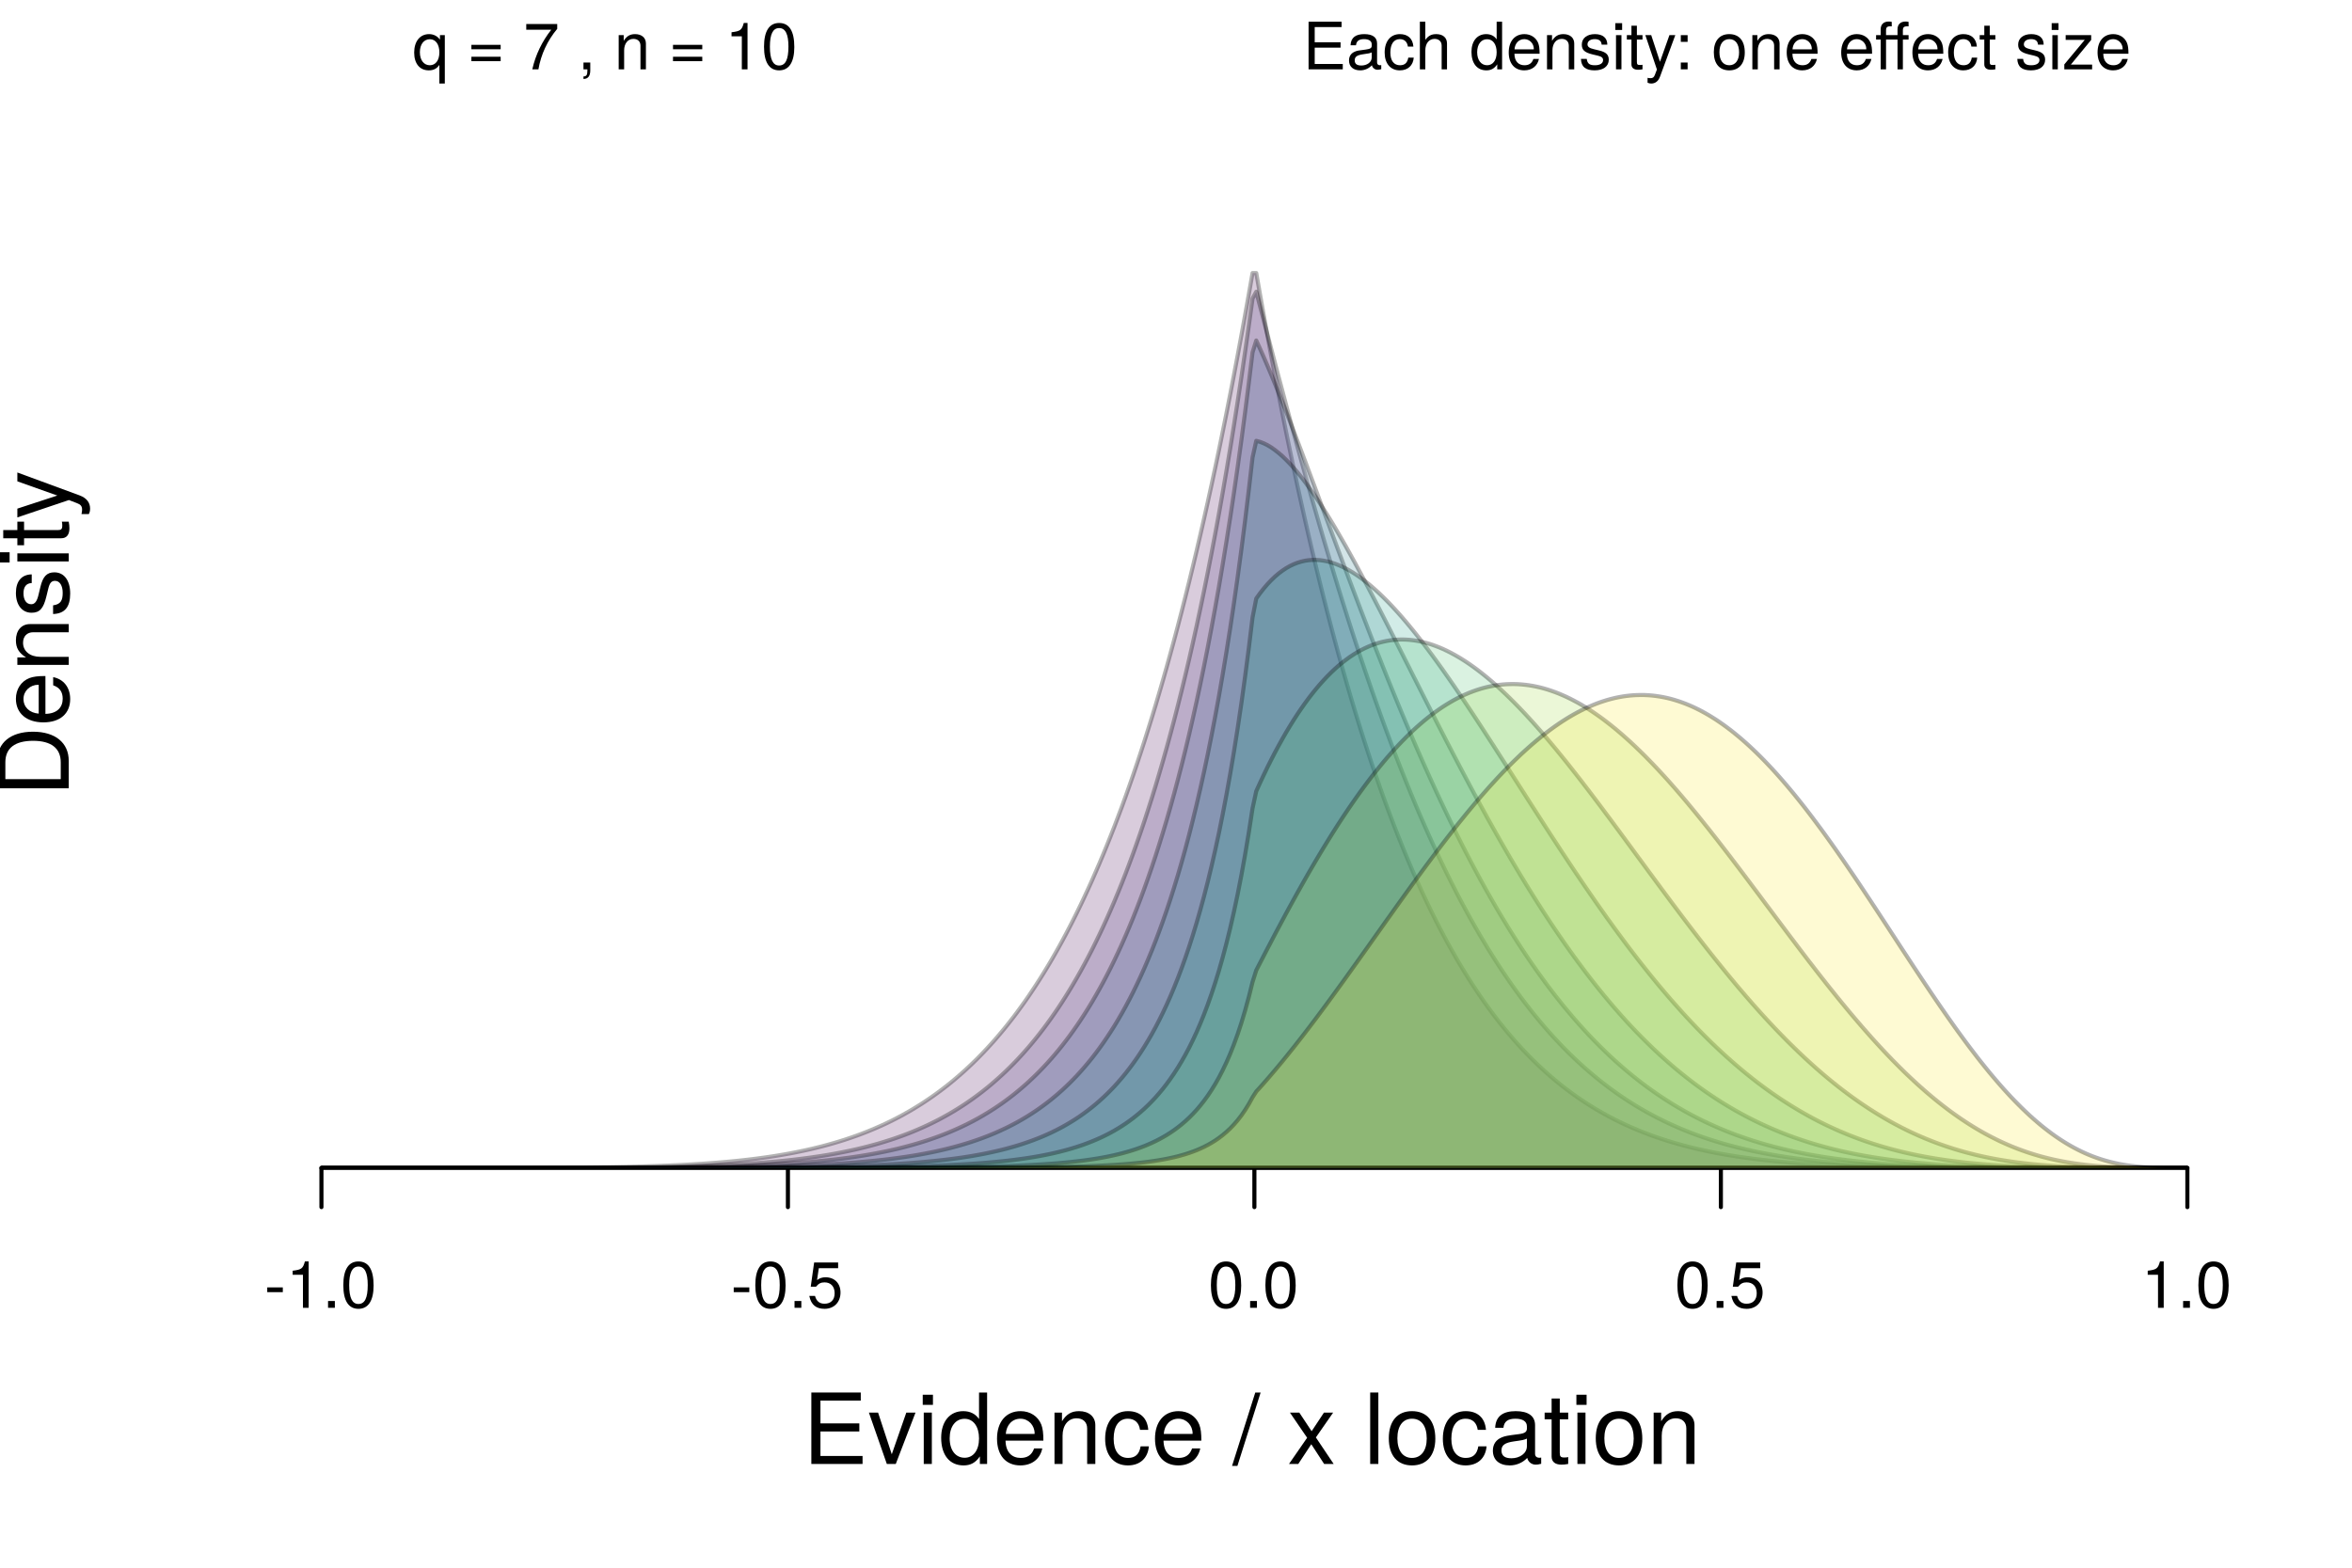 <?xml version="1.0" encoding="UTF-8"?>
<svg xmlns="http://www.w3.org/2000/svg" xmlns:xlink="http://www.w3.org/1999/xlink" width="432pt" height="288pt" viewBox="0 0 432 288" version="1.1">
<defs>
<g>
<symbol overflow="visible" id="glyph0-0">
<path style="stroke:none;" d=""/>
</symbol>
<symbol overflow="visible" id="glyph0-1">
<path style="stroke:none;" d="M 11.031 0 L 11.031 -1.469 L 3.297 -1.469 L 3.297 -5.969 L 10.438 -5.969 L 10.438 -7.453 L 3.297 -7.453 L 3.297 -11.641 L 10.703 -11.641 L 10.703 -13.125 L 1.625 -13.125 L 1.625 0 Z M 11.031 0 "/>
</symbol>
<symbol overflow="visible" id="glyph0-2">
<path style="stroke:none;" d="M 8.75 -9.438 L 7.062 -9.438 L 4.391 -1.781 L 1.875 -9.438 L 0.188 -9.438 L 3.484 0 L 5.125 0 Z M 8.75 -9.438 "/>
</symbol>
<symbol overflow="visible" id="glyph0-3">
<path style="stroke:none;" d="M 2.75 0 L 2.75 -9.438 L 1.266 -9.438 L 1.266 0 Z M 2.953 -10.859 L 2.953 -12.719 L 1.078 -12.719 L 1.078 -10.859 Z M 2.953 -10.859 "/>
</symbol>
<symbol overflow="visible" id="glyph0-4">
<path style="stroke:none;" d="M 8.906 0 L 8.906 -13.125 L 7.422 -13.125 L 7.422 -8.25 C 6.781 -9.203 5.781 -9.703 4.516 -9.703 C 2.062 -9.703 0.469 -7.812 0.469 -4.812 C 0.469 -1.625 2.031 0.266 4.578 0.266 C 5.875 0.266 6.766 -0.219 7.578 -1.391 L 7.578 0 Z M 7.422 -4.688 C 7.422 -2.5 6.375 -1.141 4.781 -1.141 C 3.125 -1.141 2.031 -2.516 2.031 -4.719 C 2.031 -6.906 3.125 -8.297 4.766 -8.297 C 6.391 -8.297 7.422 -6.859 7.422 -4.688 Z M 7.422 -4.688 "/>
</symbol>
<symbol overflow="visible" id="glyph0-5">
<path style="stroke:none;" d="M 9.234 -4.281 C 9.234 -5.656 9.125 -6.516 8.859 -7.219 C 8.25 -8.766 6.797 -9.703 5.047 -9.703 C 2.406 -9.703 0.719 -7.766 0.719 -4.656 C 0.719 -1.562 2.359 0.266 5 0.266 C 7.156 0.266 8.656 -0.953 9.031 -2.859 L 7.531 -2.859 C 7.109 -1.625 6.266 -1.109 5.062 -1.109 C 3.484 -1.109 2.328 -2.125 2.281 -4.281 Z M 7.625 -5.609 C 7.625 -5.609 7.625 -5.547 7.609 -5.516 L 2.328 -5.516 C 2.453 -7.188 3.516 -8.312 5.016 -8.312 C 6.5 -8.312 7.625 -7.094 7.625 -5.609 Z M 7.625 -5.609 "/>
</symbol>
<symbol overflow="visible" id="glyph0-6">
<path style="stroke:none;" d="M 8.766 0 L 8.766 -7.125 C 8.766 -8.688 7.594 -9.703 5.781 -9.703 C 4.375 -9.703 3.469 -9.156 2.641 -7.844 L 2.641 -9.438 L 1.266 -9.438 L 1.266 0 L 2.75 0 L 2.75 -5.203 C 2.75 -7.125 3.797 -8.391 5.328 -8.391 C 6.516 -8.391 7.266 -7.672 7.266 -6.531 L 7.266 0 Z M 8.766 0 "/>
</symbol>
<symbol overflow="visible" id="glyph0-7">
<path style="stroke:none;" d="M 8.594 -3.234 L 7.078 -3.234 C 6.828 -1.734 6.047 -1.109 4.766 -1.109 C 3.109 -1.109 2.125 -2.391 2.125 -4.625 C 2.125 -6.984 3.094 -8.312 4.734 -8.312 C 6 -8.312 6.781 -7.578 6.969 -6.266 L 8.484 -6.266 C 8.297 -8.562 6.859 -9.703 4.75 -9.703 C 2.219 -9.703 0.562 -7.766 0.562 -4.625 C 0.562 -1.578 2.172 0.266 4.734 0.266 C 6.984 0.266 8.406 -1.078 8.594 -3.234 Z M 8.594 -3.234 "/>
</symbol>
<symbol overflow="visible" id="glyph0-8">
<path style="stroke:none;" d=""/>
</symbol>
<symbol overflow="visible" id="glyph0-9">
<path style="stroke:none;" d="M 5.109 -13.125 L 4.125 -13.125 L -0.141 0.359 L 0.844 0.359 Z M 5.109 -13.125 "/>
</symbol>
<symbol overflow="visible" id="glyph0-10">
<path style="stroke:none;" d="M 8.516 0 L 5.25 -4.875 L 8.422 -9.438 L 6.734 -9.438 L 4.469 -6.016 L 2.203 -9.438 L 0.484 -9.438 L 3.641 -4.812 L 0.312 0 L 2.016 0 L 4.406 -3.625 L 6.766 0 Z M 8.516 0 "/>
</symbol>
<symbol overflow="visible" id="glyph0-11">
<path style="stroke:none;" d="M 2.719 0 L 2.719 -13.125 L 1.219 -13.125 L 1.219 0 Z M 2.719 0 "/>
</symbol>
<symbol overflow="visible" id="glyph0-12">
<path style="stroke:none;" d="M 9.188 -4.641 C 9.188 -7.906 7.609 -9.703 4.891 -9.703 C 2.25 -9.703 0.641 -7.891 0.641 -4.719 C 0.641 -1.547 2.234 0.266 4.906 0.266 C 7.562 0.266 9.188 -1.547 9.188 -4.641 Z M 7.609 -4.656 C 7.609 -2.453 6.562 -1.109 4.906 -1.109 C 3.234 -1.109 2.219 -2.438 2.219 -4.719 C 2.219 -6.984 3.234 -8.312 4.906 -8.312 C 6.609 -8.312 7.609 -7 7.609 -4.656 Z M 7.609 -4.656 "/>
</symbol>
<symbol overflow="visible" id="glyph0-13">
<path style="stroke:none;" d="M 9.625 -0.031 L 9.625 -1.172 C 9.469 -1.141 9.391 -1.141 9.312 -1.141 C 8.781 -1.141 8.5 -1.406 8.5 -1.875 L 8.5 -7.125 C 8.5 -8.797 7.266 -9.703 4.953 -9.703 C 2.656 -9.703 1.266 -8.812 1.172 -6.641 L 2.688 -6.641 C 2.812 -7.797 3.484 -8.312 4.891 -8.312 C 6.25 -8.312 7 -7.812 7 -6.906 L 7 -6.516 C 7 -5.891 6.625 -5.609 5.438 -5.469 C 3.312 -5.203 2.984 -5.125 2.406 -4.891 C 1.312 -4.453 0.75 -3.594 0.75 -2.453 C 0.75 -0.734 1.938 0.266 3.859 0.266 C 5.062 0.266 6.234 -0.234 7.062 -1.109 C 7.219 -0.391 7.859 0.125 8.609 0.125 C 8.906 0.125 9.141 0.094 9.625 -0.031 Z M 7 -3.266 C 7 -1.906 5.641 -1.047 4.172 -1.047 C 3 -1.047 2.328 -1.453 2.328 -2.484 C 2.328 -3.469 2.984 -3.906 4.594 -4.141 C 6.172 -4.359 6.5 -4.422 7 -4.656 Z M 7 -3.266 "/>
</symbol>
<symbol overflow="visible" id="glyph0-14">
<path style="stroke:none;" d="M 4.578 0 L 4.578 -1.266 C 4.375 -1.203 4.141 -1.188 3.859 -1.188 C 3.203 -1.188 3.031 -1.375 3.031 -2.031 L 3.031 -8.203 L 4.578 -8.203 L 4.578 -9.438 L 3.031 -9.438 L 3.031 -12.031 L 1.531 -12.031 L 1.531 -9.438 L 0.25 -9.438 L 0.25 -8.203 L 1.531 -8.203 L 1.531 -1.375 C 1.531 -0.406 2.172 0.125 3.344 0.125 C 3.703 0.125 4.062 0.094 4.578 0 Z M 4.578 0 "/>
</symbol>
<symbol overflow="visible" id="glyph1-0">
<path style="stroke:none;" d=""/>
</symbol>
<symbol overflow="visible" id="glyph1-1">
<path style="stroke:none;" d="M -6.562 -12 C -10.641 -12 -13.125 -9.984 -13.125 -6.656 L -13.125 -1.609 L 0 -1.609 L 0 -6.656 C 0 -9.969 -2.484 -12 -6.562 -12 Z M -6.547 -10.328 C -3.234 -10.328 -1.469 -8.969 -1.469 -6.375 L -1.469 -3.281 L -11.641 -3.281 L -11.641 -6.375 C -11.641 -8.969 -9.906 -10.328 -6.547 -10.328 Z M -6.547 -10.328 "/>
</symbol>
<symbol overflow="visible" id="glyph1-2">
<path style="stroke:none;" d="M -4.281 -9.234 C -5.656 -9.234 -6.516 -9.125 -7.219 -8.859 C -8.766 -8.25 -9.703 -6.797 -9.703 -5.047 C -9.703 -2.406 -7.766 -0.719 -4.656 -0.719 C -1.562 -0.719 0.266 -2.359 0.266 -5 C 0.266 -7.156 -0.953 -8.656 -2.859 -9.031 L -2.859 -7.531 C -1.625 -7.109 -1.109 -6.266 -1.109 -5.062 C -1.109 -3.484 -2.125 -2.328 -4.281 -2.281 Z M -5.609 -7.625 C -5.609 -7.625 -5.547 -7.625 -5.516 -7.609 L -5.516 -2.328 C -7.188 -2.453 -8.312 -3.516 -8.312 -5.016 C -8.312 -6.5 -7.094 -7.625 -5.609 -7.625 Z M -5.609 -7.625 "/>
</symbol>
<symbol overflow="visible" id="glyph1-3">
<path style="stroke:none;" d="M 0 -8.766 L -7.125 -8.766 C -8.688 -8.766 -9.703 -7.594 -9.703 -5.781 C -9.703 -4.375 -9.156 -3.469 -7.844 -2.641 L -9.438 -2.641 L -9.438 -1.266 L 0 -1.266 L 0 -2.75 L -5.203 -2.75 C -7.125 -2.75 -8.391 -3.797 -8.391 -5.328 C -8.391 -6.516 -7.672 -7.266 -6.531 -7.266 L 0 -7.266 Z M 0 -8.766 "/>
</symbol>
<symbol overflow="visible" id="glyph1-4">
<path style="stroke:none;" d="M -2.641 -8.266 C -4.047 -8.266 -4.75 -7.469 -5.203 -5.594 L -5.547 -4.156 C -5.828 -2.938 -6.234 -2.406 -6.891 -2.406 C -7.766 -2.406 -8.312 -3.188 -8.312 -4.406 C -8.312 -5.609 -7.797 -6.266 -6.797 -6.297 L -6.797 -7.891 C -8.656 -7.859 -9.703 -6.641 -9.703 -4.469 C -9.703 -2.266 -8.562 -0.844 -6.828 -0.844 C -5.344 -0.844 -4.641 -1.609 -4.109 -3.828 L -3.766 -5.234 C -3.516 -6.281 -3.203 -6.703 -2.516 -6.703 C -1.641 -6.703 -1.109 -5.812 -1.109 -4.5 C -1.109 -3.156 -1.438 -2.391 -2.875 -2.203 L -2.875 -0.609 C -0.703 -0.688 0.266 -1.906 0.266 -4.375 C 0.266 -6.75 -0.828 -8.266 -2.641 -8.266 Z M -2.641 -8.266 "/>
</symbol>
<symbol overflow="visible" id="glyph1-5">
<path style="stroke:none;" d="M 0 -2.75 L -9.438 -2.75 L -9.438 -1.266 L 0 -1.266 Z M -10.859 -2.953 L -12.719 -2.953 L -12.719 -1.078 L -10.859 -1.078 Z M -10.859 -2.953 "/>
</symbol>
<symbol overflow="visible" id="glyph1-6">
<path style="stroke:none;" d="M 0 -4.578 L -1.266 -4.578 C -1.203 -4.375 -1.188 -4.141 -1.188 -3.859 C -1.188 -3.203 -1.375 -3.031 -2.031 -3.031 L -8.203 -3.031 L -8.203 -4.578 L -9.438 -4.578 L -9.438 -3.031 L -12.031 -3.031 L -12.031 -1.531 L -9.438 -1.531 L -9.438 -0.25 L -8.203 -0.25 L -8.203 -1.531 L -1.375 -1.531 C -0.406 -1.531 0.125 -2.172 0.125 -3.344 C 0.125 -3.703 0.094 -4.062 0 -4.578 Z M 0 -4.578 "/>
</symbol>
<symbol overflow="visible" id="glyph1-7">
<path style="stroke:none;" d="M -9.438 -8.609 L -9.438 -6.984 L -2.094 -4.375 L -9.438 -1.969 L -9.438 -0.359 L 0.031 -3.547 L 1.531 -2.969 C 2.203 -2.719 2.453 -2.406 2.453 -1.766 C 2.453 -1.547 2.406 -1.297 2.344 -0.969 L 3.688 -0.969 C 3.859 -1.281 3.922 -1.578 3.922 -1.984 C 3.922 -3.047 3.328 -3.906 1.984 -4.406 Z M -9.438 -8.609 "/>
</symbol>
<symbol overflow="visible" id="glyph2-0">
<path style="stroke:none;" d=""/>
</symbol>
<symbol overflow="visible" id="glyph2-1">
<path style="stroke:none;" d="M 3.406 -2.875 L 3.406 -3.75 L 0.547 -3.75 L 0.547 -2.875 Z M 3.406 -2.875 "/>
</symbol>
<symbol overflow="visible" id="glyph2-2">
<path style="stroke:none;" d="M 4.156 0 L 4.156 -8.516 L 3.469 -8.516 C 3.094 -7.203 2.859 -7.016 1.219 -6.812 L 1.219 -6.062 L 3.109 -6.062 L 3.109 0 Z M 4.156 0 "/>
</symbol>
<symbol overflow="visible" id="glyph2-3">
<path style="stroke:none;" d="M 2.297 0 L 2.297 -1.25 L 1.047 -1.25 L 1.047 0 Z M 2.297 0 "/>
</symbol>
<symbol overflow="visible" id="glyph2-4">
<path style="stroke:none;" d="M 6.078 -4.094 C 6.078 -7.047 5.141 -8.516 3.297 -8.516 C 1.469 -8.516 0.516 -7.016 0.516 -4.156 C 0.516 -1.297 1.469 0.188 3.297 0.188 C 5.094 0.188 6.078 -1.297 6.078 -4.094 Z M 5 -4.188 C 5 -1.781 4.453 -0.703 3.281 -0.703 C 2.156 -0.703 1.594 -1.828 1.594 -4.156 C 1.594 -6.484 2.156 -7.578 3.297 -7.578 C 4.438 -7.578 5 -6.469 5 -4.188 Z M 5 -4.188 "/>
</symbol>
<symbol overflow="visible" id="glyph2-5">
<path style="stroke:none;" d="M 6.156 -2.812 C 6.156 -4.5 5.047 -5.609 3.406 -5.609 C 2.812 -5.609 2.328 -5.453 1.844 -5.094 L 2.172 -7.281 L 5.719 -7.281 L 5.719 -8.328 L 1.312 -8.328 L 0.688 -3.875 L 1.656 -3.875 C 2.141 -4.469 2.562 -4.672 3.219 -4.672 C 4.359 -4.672 5.078 -3.938 5.078 -2.672 C 5.078 -1.453 4.375 -0.75 3.219 -0.75 C 2.297 -0.75 1.734 -1.219 1.469 -2.188 L 0.422 -2.188 C 0.766 -0.484 1.734 0.188 3.234 0.188 C 4.953 0.188 6.156 -1.016 6.156 -2.812 Z M 6.156 -2.812 "/>
</symbol>
<symbol overflow="visible" id="glyph2-6">
<path style="stroke:none;" d=""/>
</symbol>
<symbol overflow="visible" id="glyph2-7">
<path style="stroke:none;" d="M 5.938 2.609 L 5.938 -6.281 L 5.047 -6.281 L 5.047 -5.453 C 4.578 -6.109 3.875 -6.469 3.047 -6.469 C 1.391 -6.469 0.312 -5.156 0.312 -3.078 C 0.312 -1.031 1.344 0.188 3 0.188 C 3.875 0.188 4.469 -0.125 4.938 -0.812 L 4.938 2.609 Z M 4.938 -3.109 C 4.938 -1.672 4.25 -0.75 3.188 -0.75 C 2.094 -0.75 1.359 -1.688 1.359 -3.141 C 1.359 -4.594 2.094 -5.531 3.188 -5.531 C 4.266 -5.531 4.938 -4.578 4.938 -3.109 Z M 4.938 -3.109 "/>
</symbol>
<symbol overflow="visible" id="glyph2-8">
<path style="stroke:none;" d="M 6.188 -3.688 L 6.188 -4.5 L 0.812 -4.5 L 0.812 -3.688 Z M 6.188 -1.5 L 6.188 -2.312 L 0.812 -2.312 L 0.812 -1.5 Z M 6.188 -1.5 "/>
</symbol>
<symbol overflow="visible" id="glyph2-9">
<path style="stroke:none;" d="M 6.234 -7.438 L 6.234 -8.328 L 0.547 -8.328 L 0.547 -7.281 L 5.141 -7.281 C 3.453 -5.141 2.25 -2.656 1.656 0 L 2.781 0 C 3.25 -2.75 4.453 -5.312 6.234 -7.438 Z M 6.234 -7.438 "/>
</symbol>
<symbol overflow="visible" id="glyph2-10">
<path style="stroke:none;" d="M 2.297 0.188 L 2.297 -1.25 L 1.047 -1.25 L 1.047 0 L 1.766 0 L 1.766 0.219 C 1.766 1.047 1.609 1.281 1.047 1.312 L 1.047 1.766 C 1.891 1.766 2.297 1.219 2.297 0.188 Z M 2.297 0.188 "/>
</symbol>
<symbol overflow="visible" id="glyph2-11">
<path style="stroke:none;" d="M 5.844 0 L 5.844 -4.75 C 5.844 -5.797 5.062 -6.469 3.859 -6.469 C 2.922 -6.469 2.312 -6.109 1.766 -5.234 L 1.766 -6.281 L 0.844 -6.281 L 0.844 0 L 1.844 0 L 1.844 -3.469 C 1.844 -4.75 2.531 -5.594 3.547 -5.594 C 4.344 -5.594 4.844 -5.109 4.844 -4.359 L 4.844 0 Z M 5.844 0 "/>
</symbol>
<symbol overflow="visible" id="glyph2-12">
<path style="stroke:none;" d="M 7.359 0 L 7.359 -0.984 L 2.203 -0.984 L 2.203 -3.984 L 6.953 -3.984 L 6.953 -4.969 L 2.203 -4.969 L 2.203 -7.766 L 7.141 -7.766 L 7.141 -8.75 L 1.078 -8.75 L 1.078 0 Z M 7.359 0 "/>
</symbol>
<symbol overflow="visible" id="glyph2-13">
<path style="stroke:none;" d="M 6.422 -0.031 L 6.422 -0.781 C 6.312 -0.75 6.266 -0.75 6.203 -0.75 C 5.859 -0.75 5.656 -0.938 5.656 -1.25 L 5.656 -4.75 C 5.656 -5.875 4.844 -6.469 3.297 -6.469 C 1.781 -6.469 0.844 -5.875 0.781 -4.422 L 1.781 -4.422 C 1.875 -5.203 2.328 -5.547 3.266 -5.547 C 4.156 -5.547 4.672 -5.203 4.672 -4.609 L 4.672 -4.344 C 4.672 -3.922 4.422 -3.75 3.625 -3.641 C 2.203 -3.469 1.984 -3.422 1.609 -3.266 C 0.875 -2.969 0.5 -2.406 0.5 -1.625 C 0.5 -0.484 1.297 0.188 2.562 0.188 C 3.375 0.188 4.156 -0.156 4.703 -0.75 C 4.812 -0.266 5.25 0.078 5.734 0.078 C 5.938 0.078 6.094 0.062 6.422 -0.031 Z M 4.672 -2.172 C 4.672 -1.266 3.75 -0.703 2.781 -0.703 C 2 -0.703 1.547 -0.969 1.547 -1.656 C 1.547 -2.312 1.984 -2.609 3.062 -2.766 C 4.109 -2.906 4.328 -2.953 4.672 -3.109 Z M 4.672 -2.172 "/>
</symbol>
<symbol overflow="visible" id="glyph2-14">
<path style="stroke:none;" d="M 5.719 -2.156 L 4.719 -2.156 C 4.547 -1.156 4.031 -0.75 3.188 -0.75 C 2.078 -0.75 1.422 -1.594 1.422 -3.078 C 1.422 -4.656 2.062 -5.547 3.156 -5.547 C 4 -5.547 4.531 -5.047 4.641 -4.172 L 5.656 -4.172 C 5.531 -5.719 4.578 -6.469 3.172 -6.469 C 1.469 -6.469 0.375 -5.172 0.375 -3.078 C 0.375 -1.062 1.453 0.188 3.156 0.188 C 4.656 0.188 5.609 -0.719 5.719 -2.156 Z M 5.719 -2.156 "/>
</symbol>
<symbol overflow="visible" id="glyph2-15">
<path style="stroke:none;" d="M 5.828 0 L 5.828 -4.75 C 5.828 -5.812 5.078 -6.469 3.859 -6.469 C 2.969 -6.469 2.422 -6.188 1.844 -5.422 L 1.844 -8.75 L 0.844 -8.75 L 0.844 0 L 1.844 0 L 1.844 -3.469 C 1.844 -4.75 2.516 -5.594 3.547 -5.594 C 4.25 -5.594 4.844 -5.188 4.844 -4.359 L 4.844 0 Z M 5.828 0 "/>
</symbol>
<symbol overflow="visible" id="glyph2-16">
<path style="stroke:none;" d="M 5.938 0 L 5.938 -8.75 L 4.938 -8.75 L 4.938 -5.5 C 4.531 -6.125 3.859 -6.469 3.016 -6.469 C 1.375 -6.469 0.312 -5.203 0.312 -3.203 C 0.312 -1.078 1.359 0.188 3.047 0.188 C 3.906 0.188 4.516 -0.141 5.047 -0.922 L 5.047 0 Z M 4.938 -3.125 C 4.938 -1.672 4.25 -0.75 3.188 -0.75 C 2.094 -0.75 1.359 -1.688 1.359 -3.141 C 1.359 -4.609 2.094 -5.531 3.188 -5.531 C 4.266 -5.531 4.938 -4.578 4.938 -3.125 Z M 4.938 -3.125 "/>
</symbol>
<symbol overflow="visible" id="glyph2-17">
<path style="stroke:none;" d="M 6.156 -2.859 C 6.156 -3.766 6.078 -4.344 5.906 -4.812 C 5.5 -5.844 4.531 -6.469 3.359 -6.469 C 1.609 -6.469 0.484 -5.172 0.484 -3.109 C 0.484 -1.047 1.578 0.188 3.344 0.188 C 4.781 0.188 5.766 -0.641 6.031 -1.906 L 5.016 -1.906 C 4.734 -1.078 4.172 -0.75 3.375 -0.75 C 2.328 -0.75 1.547 -1.422 1.531 -2.859 Z M 5.094 -3.75 C 5.094 -3.75 5.094 -3.703 5.078 -3.672 L 1.547 -3.672 C 1.625 -4.781 2.344 -5.547 3.344 -5.547 C 4.328 -5.547 5.094 -4.734 5.094 -3.75 Z M 5.094 -3.75 "/>
</symbol>
<symbol overflow="visible" id="glyph2-18">
<path style="stroke:none;" d="M 5.516 -1.766 C 5.516 -2.703 4.984 -3.172 3.734 -3.469 L 2.766 -3.703 C 1.953 -3.891 1.609 -4.156 1.609 -4.594 C 1.609 -5.172 2.125 -5.547 2.938 -5.547 C 3.75 -5.547 4.172 -5.203 4.203 -4.531 L 5.25 -4.531 C 5.25 -5.766 4.422 -6.469 2.969 -6.469 C 1.516 -6.469 0.562 -5.719 0.562 -4.547 C 0.562 -3.562 1.062 -3.094 2.562 -2.734 L 3.484 -2.516 C 4.188 -2.344 4.469 -2.141 4.469 -1.688 C 4.469 -1.094 3.875 -0.75 3 -0.75 C 2.094 -0.75 1.594 -0.953 1.469 -1.922 L 0.406 -1.922 C 0.453 -0.469 1.266 0.188 2.922 0.188 C 4.5 0.188 5.516 -0.547 5.516 -1.766 Z M 5.516 -1.766 "/>
</symbol>
<symbol overflow="visible" id="glyph2-19">
<path style="stroke:none;" d="M 1.844 0 L 1.844 -6.281 L 0.844 -6.281 L 0.844 0 Z M 1.969 -7.234 L 1.969 -8.484 L 0.719 -8.484 L 0.719 -7.234 Z M 1.969 -7.234 "/>
</symbol>
<symbol overflow="visible" id="glyph2-20">
<path style="stroke:none;" d="M 3.047 0 L 3.047 -0.844 C 2.922 -0.797 2.766 -0.797 2.562 -0.797 C 2.141 -0.797 2.016 -0.906 2.016 -1.359 L 2.016 -5.469 L 3.047 -5.469 L 3.047 -6.281 L 2.016 -6.281 L 2.016 -8.016 L 1.016 -8.016 L 1.016 -6.281 L 0.172 -6.281 L 0.172 -5.469 L 1.016 -5.469 L 1.016 -0.906 C 1.016 -0.281 1.453 0.078 2.234 0.078 C 2.469 0.078 2.719 0.062 3.047 0 Z M 3.047 0 "/>
</symbol>
<symbol overflow="visible" id="glyph2-21">
<path style="stroke:none;" d="M 5.734 -6.281 L 4.656 -6.281 L 2.922 -1.391 L 1.312 -6.281 L 0.234 -6.281 L 2.359 0.031 L 1.984 1.016 C 1.812 1.469 1.609 1.625 1.172 1.625 C 1.031 1.625 0.859 1.609 0.641 1.562 L 0.641 2.453 C 0.859 2.562 1.062 2.609 1.312 2.609 C 2.031 2.609 2.609 2.219 2.938 1.312 Z M 5.734 -6.281 "/>
</symbol>
<symbol overflow="visible" id="glyph2-22">
<path style="stroke:none;" d="M 2.297 0 L 2.297 -1.25 L 1.047 -1.25 L 1.047 0 Z M 2.297 -5.047 L 2.297 -6.281 L 1.047 -6.281 L 1.047 -5.047 Z M 2.297 -5.047 "/>
</symbol>
<symbol overflow="visible" id="glyph2-23">
<path style="stroke:none;" d="M 6.125 -3.094 C 6.125 -5.266 5.078 -6.469 3.266 -6.469 C 1.5 -6.469 0.438 -5.25 0.438 -3.141 C 0.438 -1.031 1.484 0.188 3.281 0.188 C 5.047 0.188 6.125 -1.031 6.125 -3.094 Z M 5.078 -3.109 C 5.078 -1.625 4.375 -0.75 3.281 -0.75 C 2.156 -0.75 1.469 -1.625 1.469 -3.141 C 1.469 -4.656 2.156 -5.547 3.281 -5.547 C 4.406 -5.547 5.078 -4.672 5.078 -3.109 Z M 5.078 -3.109 "/>
</symbol>
<symbol overflow="visible" id="glyph2-24">
<path style="stroke:none;" d="M 6.188 -5.469 L 6.188 -6.281 L 5.141 -6.281 L 5.141 -7.266 C 5.141 -7.688 5.391 -7.906 5.844 -7.906 C 5.922 -7.906 5.969 -7.906 6.188 -7.891 L 6.188 -8.719 C 5.969 -8.766 5.828 -8.781 5.625 -8.781 C 4.703 -8.781 4.156 -8.25 4.156 -7.359 L 4.156 -6.281 L 2.047 -6.281 L 2.047 -7.266 C 2.047 -7.688 2.297 -7.906 2.75 -7.906 C 2.828 -7.906 2.875 -7.906 3.094 -7.891 L 3.094 -8.719 C 2.875 -8.766 2.734 -8.781 2.531 -8.781 C 1.609 -8.781 1.062 -8.25 1.062 -7.359 L 1.062 -6.281 L 0.219 -6.281 L 0.219 -5.469 L 1.062 -5.469 L 1.062 0 L 2.047 0 L 2.047 -5.469 L 4.156 -5.469 L 4.156 0 L 5.141 0 L 5.141 -5.469 Z M 6.188 -5.469 "/>
</symbol>
<symbol overflow="visible" id="glyph2-25">
<path style="stroke:none;" d="M 5.484 0 L 5.484 -0.875 L 1.578 -0.875 L 5.312 -5.406 L 5.312 -6.281 L 0.625 -6.281 L 0.625 -5.406 L 4.125 -5.406 L 0.375 -0.906 L 0.375 0 Z M 5.484 0 "/>
</symbol>
</g>
<clipPath id="clip1">
  <path d="M 59.039 50 L 401.758 50 L 401.758 214.562 L 59.039 214.562 Z M 59.039 50 "/>
</clipPath>
<clipPath id="clip2">
  <path d="M 59.039 49 L 401.758 49 L 401.758 214.562 L 59.039 214.562 Z M 59.039 49 "/>
</clipPath>
<clipPath id="clip3">
  <path d="M 59.039 53 L 401.758 53 L 401.758 214.562 L 59.039 214.562 Z M 59.039 53 "/>
</clipPath>
<clipPath id="clip4">
  <path d="M 59.039 62 L 401.758 62 L 401.758 214.562 L 59.039 214.562 Z M 59.039 62 "/>
</clipPath>
<clipPath id="clip5">
  <path d="M 59.039 80 L 401.758 80 L 401.758 214.562 L 59.039 214.562 Z M 59.039 80 "/>
</clipPath>
<clipPath id="clip6">
  <path d="M 59.039 102 L 401.758 102 L 401.758 214.562 L 59.039 214.562 Z M 59.039 102 "/>
</clipPath>
<clipPath id="clip7">
  <path d="M 59.039 117 L 401.758 117 L 401.758 214.562 L 59.039 214.562 Z M 59.039 117 "/>
</clipPath>
<clipPath id="clip8">
  <path d="M 59.039 125 L 401.758 125 L 401.758 214.562 L 59.039 214.562 Z M 59.039 125 "/>
</clipPath>
<clipPath id="clip9">
  <path d="M 59.039 127 L 401.758 127 L 401.758 214.562 L 59.039 214.562 Z M 59.039 127 "/>
</clipPath>
</defs>
<g id="surface6">
<rect x="0" y="0" width="432" height="288" style="fill:rgb(100%,100%,100%);fill-opacity:1;stroke:none;"/>
<g style="fill:rgb(0%,0%,0%);fill-opacity:1;">
  <use xlink:href="#glyph0-1" x="147.398" y="268.945"/>
  <use xlink:href="#glyph0-2" x="159.404" y="268.945"/>
  <use xlink:href="#glyph0-3" x="168.404" y="268.945"/>
  <use xlink:href="#glyph0-4" x="172.4" y="268.945"/>
  <use xlink:href="#glyph0-5" x="182.408" y="268.945"/>
  <use xlink:href="#glyph0-6" x="192.416" y="268.945"/>
  <use xlink:href="#glyph0-7" x="202.424" y="268.945"/>
  <use xlink:href="#glyph0-5" x="211.424" y="268.945"/>
  <use xlink:href="#glyph0-8" x="221.432" y="268.945"/>
  <use xlink:href="#glyph0-9" x="226.436" y="268.945"/>
  <use xlink:href="#glyph0-8" x="231.439" y="268.945"/>
  <use xlink:href="#glyph0-10" x="236.443" y="268.945"/>
  <use xlink:href="#glyph0-8" x="245.443" y="268.945"/>
  <use xlink:href="#glyph0-11" x="250.447" y="268.945"/>
  <use xlink:href="#glyph0-12" x="254.443" y="268.945"/>
  <use xlink:href="#glyph0-7" x="264.451" y="268.945"/>
  <use xlink:href="#glyph0-13" x="273.451" y="268.945"/>
  <use xlink:href="#glyph0-14" x="283.459" y="268.945"/>
  <use xlink:href="#glyph0-3" x="288.463" y="268.945"/>
  <use xlink:href="#glyph0-12" x="292.459" y="268.945"/>
  <use xlink:href="#glyph0-6" x="302.467" y="268.945"/>
</g>
<g style="fill:rgb(0%,0%,0%);fill-opacity:1;">
  <use xlink:href="#glyph1-1" x="12.625" y="146.422"/>
  <use xlink:href="#glyph1-2" x="12.625" y="133.426"/>
  <use xlink:href="#glyph1-3" x="12.625" y="123.418"/>
  <use xlink:href="#glyph1-4" x="12.625" y="113.41"/>
  <use xlink:href="#glyph1-5" x="12.625" y="104.41"/>
  <use xlink:href="#glyph1-6" x="12.625" y="100.414"/>
  <use xlink:href="#glyph1-7" x="12.625" y="95.41"/>
</g>
<path style="fill:none;stroke-width:0.75;stroke-linecap:round;stroke-linejoin:round;stroke:rgb(0%,0%,0%);stroke-opacity:1;stroke-miterlimit:10;" d="M 59.039 214.559 L 401.762 214.559 "/>
<path style="fill:none;stroke-width:0.75;stroke-linecap:round;stroke-linejoin:round;stroke:rgb(0%,0%,0%);stroke-opacity:1;stroke-miterlimit:10;" d="M 59.039 214.559 L 59.039 221.762 "/>
<path style="fill:none;stroke-width:0.75;stroke-linecap:round;stroke-linejoin:round;stroke:rgb(0%,0%,0%);stroke-opacity:1;stroke-miterlimit:10;" d="M 144.719 214.559 L 144.719 221.762 "/>
<path style="fill:none;stroke-width:0.75;stroke-linecap:round;stroke-linejoin:round;stroke:rgb(0%,0%,0%);stroke-opacity:1;stroke-miterlimit:10;" d="M 230.398 214.559 L 230.398 221.762 "/>
<path style="fill:none;stroke-width:0.75;stroke-linecap:round;stroke-linejoin:round;stroke:rgb(0%,0%,0%);stroke-opacity:1;stroke-miterlimit:10;" d="M 316.078 214.559 L 316.078 221.762 "/>
<path style="fill:none;stroke-width:0.75;stroke-linecap:round;stroke-linejoin:round;stroke:rgb(0%,0%,0%);stroke-opacity:1;stroke-miterlimit:10;" d="M 401.762 214.559 L 401.762 221.762 "/>
<g style="fill:rgb(0%,0%,0%);fill-opacity:1;">
  <use xlink:href="#glyph2-1" x="48.539" y="240.257"/>
  <use xlink:href="#glyph2-2" x="52.535" y="240.257"/>
  <use xlink:href="#glyph2-3" x="59.207" y="240.257"/>
  <use xlink:href="#glyph2-4" x="62.543" y="240.257"/>
</g>
<g style="fill:rgb(0%,0%,0%);fill-opacity:1;">
  <use xlink:href="#glyph2-1" x="134.219" y="240.257"/>
  <use xlink:href="#glyph2-4" x="138.215" y="240.257"/>
  <use xlink:href="#glyph2-3" x="144.887" y="240.257"/>
  <use xlink:href="#glyph2-5" x="148.223" y="240.257"/>
</g>
<g style="fill:rgb(0%,0%,0%);fill-opacity:1;">
  <use xlink:href="#glyph2-4" x="221.898" y="240.257"/>
  <use xlink:href="#glyph2-3" x="228.57" y="240.257"/>
  <use xlink:href="#glyph2-4" x="231.906" y="240.257"/>
</g>
<g style="fill:rgb(0%,0%,0%);fill-opacity:1;">
  <use xlink:href="#glyph2-4" x="307.578" y="240.257"/>
  <use xlink:href="#glyph2-3" x="314.25" y="240.257"/>
  <use xlink:href="#glyph2-5" x="317.586" y="240.257"/>
</g>
<g style="fill:rgb(0%,0%,0%);fill-opacity:1;">
  <use xlink:href="#glyph2-2" x="393.262" y="240.257"/>
  <use xlink:href="#glyph2-3" x="399.934" y="240.257"/>
  <use xlink:href="#glyph2-4" x="403.27" y="240.257"/>
</g>
<g style="fill:rgb(0%,0%,0%);fill-opacity:1;">
  <use xlink:href="#glyph2-6" x="72.426" y="12.737"/>
  <use xlink:href="#glyph2-7" x="75.762" y="12.737"/>
  <use xlink:href="#glyph2-6" x="82.434" y="12.737"/>
  <use xlink:href="#glyph2-8" x="85.77" y="12.737"/>
  <use xlink:href="#glyph2-6" x="92.777" y="12.737"/>
  <use xlink:href="#glyph2-9" x="96.113" y="12.737"/>
  <use xlink:href="#glyph2-6" x="102.785" y="12.737"/>
  <use xlink:href="#glyph2-10" x="106.121" y="12.737"/>
  <use xlink:href="#glyph2-6" x="109.457" y="12.737"/>
  <use xlink:href="#glyph2-11" x="112.793" y="12.737"/>
  <use xlink:href="#glyph2-6" x="119.465" y="12.737"/>
  <use xlink:href="#glyph2-8" x="122.801" y="12.737"/>
  <use xlink:href="#glyph2-6" x="129.809" y="12.737"/>
  <use xlink:href="#glyph2-2" x="133.145" y="12.737"/>
  <use xlink:href="#glyph2-4" x="139.816" y="12.737"/>
</g>
<g style="fill:rgb(0%,0%,0%);fill-opacity:1;">
  <use xlink:href="#glyph2-12" x="239.273" y="12.737"/>
  <use xlink:href="#glyph2-13" x="247.277" y="12.737"/>
  <use xlink:href="#glyph2-14" x="253.949" y="12.737"/>
  <use xlink:href="#glyph2-15" x="259.949" y="12.737"/>
  <use xlink:href="#glyph2-6" x="266.621" y="12.737"/>
  <use xlink:href="#glyph2-16" x="269.957" y="12.737"/>
  <use xlink:href="#glyph2-17" x="276.629" y="12.737"/>
  <use xlink:href="#glyph2-11" x="283.301" y="12.737"/>
  <use xlink:href="#glyph2-18" x="289.973" y="12.737"/>
  <use xlink:href="#glyph2-19" x="295.973" y="12.737"/>
  <use xlink:href="#glyph2-20" x="298.637" y="12.737"/>
  <use xlink:href="#glyph2-21" x="301.973" y="12.737"/>
  <use xlink:href="#glyph2-22" x="307.673" y="12.737"/>
  <use xlink:href="#glyph2-6" x="311.009" y="12.737"/>
  <use xlink:href="#glyph2-23" x="314.345" y="12.737"/>
  <use xlink:href="#glyph2-11" x="321.017" y="12.737"/>
  <use xlink:href="#glyph2-17" x="327.688" y="12.737"/>
  <use xlink:href="#glyph2-6" x="334.36" y="12.737"/>
  <use xlink:href="#glyph2-17" x="337.696" y="12.737"/>
  <use xlink:href="#glyph2-24" x="344.368" y="12.737"/>
  <use xlink:href="#glyph2-17" x="350.776" y="12.737"/>
  <use xlink:href="#glyph2-14" x="357.448" y="12.737"/>
  <use xlink:href="#glyph2-20" x="363.448" y="12.737"/>
  <use xlink:href="#glyph2-6" x="366.784" y="12.737"/>
  <use xlink:href="#glyph2-18" x="370.12" y="12.737"/>
  <use xlink:href="#glyph2-19" x="376.12" y="12.737"/>
  <use xlink:href="#glyph2-25" x="378.784" y="12.737"/>
  <use xlink:href="#glyph2-17" x="384.784" y="12.737"/>
</g>
<g clip-path="url(#clip1)" clip-rule="nonzero">
<path style=" stroke:none;fill-rule:nonzero;fill:rgb(26.667%,0.392%,32.941%);fill-opacity:0.2;" d="M 59.211 214.559 L 86.656 214.559 L 87.344 214.555 L 90.773 214.555 L 91.461 214.551 L 93.52 214.551 L 94.203 214.547 L 94.891 214.547 L 95.574 214.543 L 96.262 214.543 L 96.949 214.539 L 97.633 214.539 L 98.32 214.535 L 99.008 214.535 L 99.691 214.531 L 101.066 214.523 L 101.75 214.52 L 103.125 214.512 L 103.809 214.508 L 104.496 214.504 L 105.184 214.496 L 105.867 214.492 L 107.242 214.477 L 107.926 214.469 L 108.613 214.461 L 109.297 214.453 L 109.984 214.445 L 110.672 214.434 L 111.355 214.426 L 112.73 214.402 L 113.414 214.391 L 114.102 214.375 L 114.789 214.363 L 115.473 214.348 L 116.848 214.316 L 117.531 214.297 L 118.906 214.258 L 119.59 214.234 L 120.277 214.215 L 120.961 214.191 L 122.336 214.137 L 123.02 214.109 L 124.395 214.047 L 125.078 214.016 L 125.766 213.98 L 126.453 213.941 L 127.137 213.906 L 128.512 213.82 L 129.195 213.777 L 129.883 213.73 L 130.57 213.68 L 131.254 213.629 L 131.941 213.574 L 132.625 213.516 L 133.312 213.457 L 134 213.395 L 134.684 213.328 L 135.371 213.262 L 136.059 213.188 L 136.742 213.113 L 137.43 213.035 L 138.117 212.953 L 138.801 212.867 L 139.488 212.777 L 140.176 212.684 L 140.859 212.59 L 141.547 212.488 L 142.234 212.383 L 142.918 212.27 L 143.605 212.156 L 144.293 212.039 L 144.977 211.914 L 145.664 211.785 L 146.348 211.648 L 147.035 211.508 L 147.723 211.363 L 148.406 211.211 L 149.094 211.055 L 149.781 210.891 L 150.465 210.723 L 151.152 210.547 L 151.84 210.363 L 152.523 210.172 L 153.211 209.977 L 153.898 209.773 L 154.582 209.562 L 155.27 209.344 L 155.957 209.113 L 156.641 208.879 L 157.328 208.637 L 158.012 208.383 L 158.699 208.121 L 159.387 207.852 L 160.07 207.57 L 160.758 207.281 L 161.445 206.98 L 162.129 206.672 L 162.816 206.352 L 163.504 206.02 L 164.188 205.68 L 164.875 205.324 L 165.562 204.961 L 166.246 204.582 L 166.934 204.195 L 167.621 203.793 L 168.305 203.375 L 168.992 202.949 L 169.68 202.508 L 170.363 202.051 L 171.051 201.582 L 171.734 201.098 L 172.422 200.598 L 173.109 200.082 L 173.793 199.555 L 174.48 199.008 L 175.168 198.445 L 175.852 197.863 L 176.539 197.266 L 177.227 196.652 L 177.91 196.02 L 178.598 195.367 L 179.285 194.699 L 179.969 194.008 L 180.656 193.297 L 181.344 192.566 L 182.027 191.816 L 182.715 191.047 L 183.398 190.25 L 184.086 189.438 L 184.773 188.598 L 185.457 187.734 L 186.145 186.852 L 186.832 185.941 L 187.516 185.004 L 188.203 184.047 L 188.891 183.059 L 189.574 182.047 L 190.262 181.008 L 190.949 179.941 L 191.633 178.848 L 192.32 177.727 L 193.008 176.574 L 193.691 175.391 L 194.379 174.176 L 195.066 172.934 L 195.75 171.656 L 196.438 170.348 L 197.121 169.008 L 197.809 167.633 L 198.496 166.223 L 199.18 164.777 L 199.867 163.297 L 200.555 161.781 L 201.238 160.227 L 201.926 158.637 L 202.613 157.004 L 203.297 155.336 L 203.984 153.625 L 204.672 151.875 L 205.355 150.078 L 206.043 148.246 L 206.73 146.367 L 207.414 144.441 L 208.102 142.473 L 208.785 140.461 L 209.473 138.398 L 210.16 136.293 L 210.844 134.137 L 211.531 131.93 L 212.219 129.672 L 212.902 127.367 L 213.59 125.008 L 214.277 122.594 L 214.961 120.129 L 215.648 117.609 L 216.336 115.031 L 217.02 112.398 L 217.707 109.707 L 218.395 106.957 L 219.078 104.148 L 219.766 101.277 L 220.449 98.344 L 221.137 95.348 L 221.824 92.289 L 222.508 89.164 L 223.195 85.973 L 223.883 82.711 L 224.566 79.387 L 225.254 75.988 L 225.941 72.52 L 226.625 68.98 L 227.312 65.367 L 228 61.68 L 228.684 57.918 L 229.371 54.078 L 230.059 50.16 L 230.742 50.16 L 231.43 54.078 L 232.117 57.918 L 232.801 61.68 L 233.488 65.367 L 234.172 68.98 L 234.859 72.52 L 235.547 75.988 L 236.23 79.387 L 236.918 82.711 L 237.605 85.973 L 238.289 89.164 L 238.977 92.289 L 239.664 95.348 L 240.348 98.344 L 241.035 101.277 L 241.723 104.148 L 242.406 106.957 L 243.094 109.707 L 243.781 112.398 L 244.465 115.031 L 245.152 117.609 L 245.836 120.129 L 246.523 122.594 L 247.211 125.008 L 247.895 127.367 L 248.582 129.672 L 249.27 131.93 L 249.953 134.137 L 250.641 136.293 L 251.328 138.398 L 252.012 140.461 L 252.699 142.473 L 253.387 144.441 L 254.07 146.367 L 254.758 148.246 L 255.445 150.078 L 256.129 151.875 L 256.816 153.625 L 257.504 155.336 L 258.188 157.004 L 258.875 158.637 L 259.559 160.227 L 260.246 161.781 L 260.934 163.297 L 261.617 164.777 L 262.305 166.223 L 262.992 167.633 L 263.676 169.008 L 264.363 170.348 L 265.051 171.656 L 265.734 172.934 L 266.422 174.176 L 267.109 175.391 L 267.793 176.574 L 268.48 177.727 L 269.168 178.848 L 269.852 179.941 L 270.539 181.008 L 271.223 182.047 L 271.91 183.059 L 272.598 184.047 L 273.281 185.004 L 273.969 185.941 L 274.656 186.852 L 275.34 187.734 L 276.027 188.598 L 276.715 189.438 L 277.398 190.25 L 278.086 191.047 L 278.773 191.816 L 279.457 192.566 L 280.145 193.297 L 280.832 194.008 L 281.516 194.699 L 282.203 195.367 L 282.891 196.02 L 283.574 196.652 L 284.262 197.266 L 284.945 197.863 L 285.633 198.445 L 286.32 199.008 L 287.004 199.555 L 287.691 200.082 L 288.379 200.598 L 289.062 201.098 L 289.75 201.582 L 290.438 202.051 L 291.121 202.508 L 291.809 202.949 L 292.496 203.375 L 293.18 203.793 L 293.867 204.195 L 294.555 204.582 L 295.238 204.961 L 295.926 205.324 L 296.609 205.68 L 297.297 206.02 L 297.984 206.352 L 298.668 206.672 L 299.355 206.98 L 300.043 207.281 L 300.727 207.57 L 301.414 207.852 L 302.102 208.121 L 302.785 208.383 L 303.473 208.637 L 304.16 208.879 L 304.844 209.113 L 305.531 209.344 L 306.219 209.562 L 306.902 209.773 L 307.59 209.977 L 308.277 210.172 L 308.961 210.363 L 309.648 210.547 L 310.332 210.723 L 311.02 210.891 L 311.707 211.055 L 312.391 211.211 L 313.078 211.363 L 313.766 211.508 L 314.449 211.648 L 315.137 211.785 L 315.824 211.914 L 316.508 212.039 L 317.195 212.156 L 317.883 212.27 L 318.566 212.383 L 319.254 212.488 L 319.941 212.59 L 320.625 212.684 L 321.312 212.777 L 321.996 212.867 L 322.684 212.953 L 323.371 213.035 L 324.055 213.113 L 325.43 213.262 L 326.113 213.328 L 326.801 213.395 L 327.488 213.457 L 328.172 213.516 L 328.859 213.574 L 329.547 213.629 L 330.23 213.68 L 330.918 213.73 L 331.605 213.777 L 332.289 213.82 L 332.977 213.863 L 333.66 213.906 L 334.348 213.941 L 335.035 213.98 L 335.719 214.016 L 337.094 214.078 L 337.777 214.109 L 339.152 214.164 L 339.836 214.191 L 340.523 214.215 L 341.211 214.234 L 341.895 214.258 L 343.27 214.297 L 343.953 214.316 L 345.328 214.348 L 346.012 214.363 L 346.699 214.375 L 347.383 214.391 L 348.758 214.414 L 349.441 214.426 L 350.129 214.434 L 350.816 214.445 L 351.5 214.453 L 352.875 214.469 L 353.559 214.477 L 354.934 214.492 L 355.617 214.496 L 356.305 214.504 L 356.992 214.508 L 357.676 214.512 L 358.363 214.516 L 359.047 214.52 L 360.422 214.527 L 361.105 214.531 L 361.793 214.535 L 362.48 214.535 L 363.164 214.539 L 363.852 214.539 L 364.539 214.543 L 365.223 214.543 L 365.91 214.547 L 366.598 214.547 L 367.281 214.551 L 369.34 214.551 L 370.027 214.555 L 373.457 214.555 L 374.145 214.559 L 401.59 214.559 Z M 59.211 214.559 "/>
</g>
<g clip-path="url(#clip2)" clip-rule="nonzero">
<path style="fill:none;stroke-width:0.75;stroke-linecap:round;stroke-linejoin:round;stroke:rgb(0%,0%,0%);stroke-opacity:0.302;stroke-miterlimit:10;" d="M 59.211 214.559 L 86.656 214.559 L 87.344 214.555 L 90.773 214.555 L 91.461 214.551 L 93.52 214.551 L 94.203 214.547 L 94.891 214.547 L 95.574 214.543 L 96.262 214.543 L 96.949 214.539 L 97.633 214.539 L 98.32 214.535 L 99.008 214.535 L 99.691 214.531 L 101.066 214.523 L 101.75 214.52 L 103.125 214.512 L 103.809 214.508 L 104.496 214.504 L 105.184 214.496 L 105.867 214.492 L 107.242 214.477 L 107.926 214.469 L 108.613 214.461 L 109.297 214.453 L 109.984 214.445 L 110.672 214.434 L 111.355 214.426 L 112.73 214.402 L 113.414 214.391 L 114.102 214.375 L 114.789 214.363 L 115.473 214.348 L 116.848 214.316 L 117.531 214.297 L 118.906 214.258 L 119.59 214.234 L 120.277 214.215 L 120.961 214.191 L 122.336 214.137 L 123.02 214.109 L 124.395 214.047 L 125.078 214.016 L 125.766 213.98 L 126.453 213.941 L 127.137 213.906 L 128.512 213.82 L 129.195 213.777 L 129.883 213.73 L 130.57 213.68 L 131.254 213.629 L 131.941 213.574 L 132.625 213.516 L 133.312 213.457 L 134 213.395 L 134.684 213.328 L 135.371 213.262 L 136.059 213.188 L 136.742 213.113 L 137.43 213.035 L 138.117 212.953 L 138.801 212.867 L 139.488 212.777 L 140.176 212.684 L 140.859 212.59 L 141.547 212.488 L 142.234 212.383 L 142.918 212.27 L 143.605 212.156 L 144.293 212.039 L 144.977 211.914 L 145.664 211.785 L 146.348 211.648 L 147.035 211.508 L 147.723 211.363 L 148.406 211.211 L 149.094 211.055 L 149.781 210.891 L 150.465 210.723 L 151.152 210.547 L 151.84 210.363 L 152.523 210.172 L 153.211 209.977 L 153.898 209.773 L 154.582 209.562 L 155.27 209.344 L 155.957 209.113 L 156.641 208.879 L 157.328 208.637 L 158.012 208.383 L 158.699 208.121 L 159.387 207.852 L 160.07 207.57 L 160.758 207.281 L 161.445 206.98 L 162.129 206.672 L 162.816 206.352 L 163.504 206.02 L 164.188 205.68 L 164.875 205.324 L 165.562 204.961 L 166.246 204.582 L 166.934 204.195 L 167.621 203.793 L 168.305 203.375 L 168.992 202.949 L 169.68 202.508 L 170.363 202.051 L 171.051 201.582 L 171.734 201.098 L 172.422 200.598 L 173.109 200.082 L 173.793 199.555 L 174.48 199.008 L 175.168 198.445 L 175.852 197.863 L 176.539 197.266 L 177.227 196.652 L 177.91 196.02 L 178.598 195.367 L 179.285 194.699 L 179.969 194.008 L 180.656 193.297 L 181.344 192.566 L 182.027 191.816 L 182.715 191.047 L 183.398 190.25 L 184.086 189.438 L 184.773 188.598 L 185.457 187.734 L 186.145 186.852 L 186.832 185.941 L 187.516 185.004 L 188.203 184.047 L 188.891 183.059 L 189.574 182.047 L 190.262 181.008 L 190.949 179.941 L 191.633 178.848 L 192.32 177.727 L 193.008 176.574 L 193.691 175.391 L 194.379 174.176 L 195.066 172.934 L 195.75 171.656 L 196.438 170.348 L 197.121 169.008 L 197.809 167.633 L 198.496 166.223 L 199.18 164.777 L 199.867 163.297 L 200.555 161.781 L 201.238 160.227 L 201.926 158.637 L 202.613 157.004 L 203.297 155.336 L 203.984 153.625 L 204.672 151.875 L 205.355 150.078 L 206.043 148.246 L 206.73 146.367 L 207.414 144.441 L 208.102 142.473 L 208.785 140.461 L 209.473 138.398 L 210.16 136.293 L 210.844 134.137 L 211.531 131.93 L 212.219 129.672 L 212.902 127.367 L 213.59 125.008 L 214.277 122.594 L 214.961 120.129 L 215.648 117.609 L 216.336 115.031 L 217.02 112.398 L 217.707 109.707 L 218.395 106.957 L 219.078 104.148 L 219.766 101.277 L 220.449 98.344 L 221.137 95.348 L 221.824 92.289 L 222.508 89.164 L 223.195 85.973 L 223.883 82.711 L 224.566 79.387 L 225.254 75.988 L 225.941 72.52 L 226.625 68.98 L 227.312 65.367 L 228 61.68 L 228.684 57.918 L 229.371 54.078 L 230.059 50.16 L 230.742 50.16 L 231.43 54.078 L 232.117 57.918 L 232.801 61.68 L 233.488 65.367 L 234.172 68.98 L 234.859 72.52 L 235.547 75.988 L 236.23 79.387 L 236.918 82.711 L 237.605 85.973 L 238.289 89.164 L 238.977 92.289 L 239.664 95.348 L 240.348 98.344 L 241.035 101.277 L 241.723 104.148 L 242.406 106.957 L 243.094 109.707 L 243.781 112.398 L 244.465 115.031 L 245.152 117.609 L 245.836 120.129 L 246.523 122.594 L 247.211 125.008 L 247.895 127.367 L 248.582 129.672 L 249.27 131.93 L 249.953 134.137 L 250.641 136.293 L 251.328 138.398 L 252.012 140.461 L 252.699 142.473 L 253.387 144.441 L 254.07 146.367 L 254.758 148.246 L 255.445 150.078 L 256.129 151.875 L 256.816 153.625 L 257.504 155.336 L 258.188 157.004 L 258.875 158.637 L 259.559 160.227 L 260.246 161.781 L 260.934 163.297 L 261.617 164.777 L 262.305 166.223 L 262.992 167.633 L 263.676 169.008 L 264.363 170.348 L 265.051 171.656 L 265.734 172.934 L 266.422 174.176 L 267.109 175.391 L 267.793 176.574 L 268.48 177.727 L 269.168 178.848 L 269.852 179.941 L 270.539 181.008 L 271.223 182.047 L 271.91 183.059 L 272.598 184.047 L 273.281 185.004 L 273.969 185.941 L 274.656 186.852 L 275.34 187.734 L 276.027 188.598 L 276.715 189.438 L 277.398 190.25 L 278.086 191.047 L 278.773 191.816 L 279.457 192.566 L 280.145 193.297 L 280.832 194.008 L 281.516 194.699 L 282.203 195.367 L 282.891 196.02 L 283.574 196.652 L 284.262 197.266 L 284.945 197.863 L 285.633 198.445 L 286.32 199.008 L 287.004 199.555 L 287.691 200.082 L 288.379 200.598 L 289.062 201.098 L 289.75 201.582 L 290.438 202.051 L 291.121 202.508 L 291.809 202.949 L 292.496 203.375 L 293.18 203.793 L 293.867 204.195 L 294.555 204.582 L 295.238 204.961 L 295.926 205.324 L 296.609 205.68 L 297.297 206.02 L 297.984 206.352 L 298.668 206.672 L 299.355 206.98 L 300.043 207.281 L 300.727 207.57 L 301.414 207.852 L 302.102 208.121 L 302.785 208.383 L 303.473 208.637 L 304.16 208.879 L 304.844 209.113 L 305.531 209.344 L 306.219 209.562 L 306.902 209.773 L 307.59 209.977 L 308.277 210.172 L 308.961 210.363 L 309.648 210.547 L 310.332 210.723 L 311.02 210.891 L 311.707 211.055 L 312.391 211.211 L 313.078 211.363 L 313.766 211.508 L 314.449 211.648 L 315.137 211.785 L 315.824 211.914 L 316.508 212.039 L 317.195 212.156 L 317.883 212.27 L 318.566 212.383 L 319.254 212.488 L 319.941 212.59 L 320.625 212.684 L 321.312 212.777 L 321.996 212.867 L 322.684 212.953 L 323.371 213.035 L 324.055 213.113 L 325.43 213.262 L 326.113 213.328 L 326.801 213.395 L 327.488 213.457 L 328.172 213.516 L 328.859 213.574 L 329.547 213.629 L 330.23 213.68 L 330.918 213.73 L 331.605 213.777 L 332.289 213.82 L 332.977 213.863 L 333.66 213.906 L 334.348 213.941 L 335.035 213.98 L 335.719 214.016 L 337.094 214.078 L 337.777 214.109 L 339.152 214.164 L 339.836 214.191 L 340.523 214.215 L 341.211 214.234 L 341.895 214.258 L 343.27 214.297 L 343.953 214.316 L 345.328 214.348 L 346.012 214.363 L 346.699 214.375 L 347.383 214.391 L 348.758 214.414 L 349.441 214.426 L 350.129 214.434 L 350.816 214.445 L 351.5 214.453 L 352.875 214.469 L 353.559 214.477 L 354.934 214.492 L 355.617 214.496 L 356.305 214.504 L 356.992 214.508 L 357.676 214.512 L 358.363 214.516 L 359.047 214.52 L 360.422 214.527 L 361.105 214.531 L 361.793 214.535 L 362.48 214.535 L 363.164 214.539 L 363.852 214.539 L 364.539 214.543 L 365.223 214.543 L 365.91 214.547 L 366.598 214.547 L 367.281 214.551 L 369.34 214.551 L 370.027 214.555 L 373.457 214.555 L 374.145 214.559 L 401.59 214.559 Z M 59.211 214.559 "/>
</g>
<g clip-path="url(#clip3)" clip-rule="nonzero">
<path style="fill-rule:nonzero;fill:rgb(27.451%,20%,49.412%);fill-opacity:0.2;stroke-width:0.75;stroke-linecap:round;stroke-linejoin:round;stroke:rgb(0%,0%,0%);stroke-opacity:0.302;stroke-miterlimit:10;" d="M 59.211 214.559 L 92.145 214.559 L 92.832 214.555 L 96.262 214.555 L 96.949 214.551 L 99.008 214.551 L 99.691 214.547 L 101.066 214.547 L 101.75 214.543 L 102.438 214.543 L 103.125 214.539 L 103.809 214.539 L 104.496 214.535 L 105.184 214.535 L 105.867 214.531 L 106.555 214.527 L 107.242 214.527 L 107.926 214.523 L 108.613 214.52 L 109.297 214.516 L 110.672 214.508 L 111.355 214.504 L 112.043 214.496 L 112.73 214.492 L 113.414 214.484 L 114.102 214.48 L 114.789 214.473 L 115.473 214.465 L 116.848 214.449 L 117.531 214.441 L 118.219 214.434 L 118.906 214.422 L 119.59 214.414 L 120.277 214.402 L 120.961 214.391 L 121.648 214.375 L 122.336 214.363 L 123.02 214.348 L 123.707 214.336 L 124.395 214.316 L 125.078 214.301 L 125.766 214.285 L 126.453 214.266 L 127.137 214.246 L 127.824 214.223 L 128.512 214.203 L 129.195 214.18 L 129.883 214.152 L 130.57 214.129 L 131.254 214.098 L 131.941 214.07 L 132.625 214.039 L 133.312 214.008 L 134 213.973 L 134.684 213.938 L 136.059 213.859 L 136.742 213.82 L 137.43 213.777 L 138.117 213.73 L 138.801 213.684 L 139.488 213.633 L 140.176 213.578 L 140.859 213.523 L 142.234 213.406 L 142.918 213.344 L 143.605 213.277 L 144.293 213.207 L 144.977 213.133 L 145.664 213.059 L 146.348 212.977 L 147.035 212.895 L 147.723 212.809 L 148.406 212.719 L 149.094 212.625 L 149.781 212.523 L 150.465 212.422 L 151.84 212.203 L 152.523 212.086 L 153.211 211.965 L 153.898 211.836 L 154.582 211.703 L 155.27 211.566 L 155.957 211.422 L 156.641 211.273 L 157.328 211.121 L 158.012 210.957 L 158.699 210.789 L 159.387 210.617 L 160.07 210.434 L 160.758 210.246 L 161.445 210.051 L 162.129 209.844 L 162.816 209.633 L 163.504 209.414 L 164.188 209.188 L 164.875 208.949 L 165.562 208.703 L 166.246 208.449 L 166.934 208.184 L 167.621 207.91 L 168.305 207.625 L 168.992 207.328 L 169.68 207.023 L 170.363 206.707 L 171.051 206.379 L 171.734 206.039 L 172.422 205.688 L 173.109 205.32 L 173.793 204.941 L 174.48 204.551 L 175.168 204.145 L 175.852 203.727 L 176.539 203.293 L 177.227 202.844 L 177.91 202.379 L 178.598 201.898 L 179.285 201.398 L 179.969 200.887 L 180.656 200.355 L 181.344 199.805 L 182.027 199.238 L 182.715 198.648 L 183.398 198.043 L 184.086 197.414 L 184.773 196.77 L 185.457 196.098 L 186.145 195.406 L 186.832 194.695 L 187.516 193.957 L 188.203 193.195 L 188.891 192.41 L 189.574 191.598 L 190.262 190.762 L 190.949 189.898 L 191.633 189.008 L 192.32 188.086 L 193.008 187.137 L 193.691 186.156 L 194.379 185.148 L 195.066 184.105 L 195.75 183.031 L 196.438 181.922 L 197.121 180.777 L 197.809 179.598 L 198.496 178.383 L 199.18 177.129 L 199.867 175.836 L 200.555 174.504 L 201.238 173.133 L 201.926 171.715 L 202.613 170.258 L 203.297 168.754 L 203.984 167.203 L 204.672 165.605 L 205.355 163.961 L 206.043 162.266 L 206.73 160.516 L 207.414 158.715 L 208.102 156.859 L 208.785 154.949 L 209.473 152.977 L 210.16 150.949 L 210.844 148.855 L 211.531 146.699 L 212.219 144.48 L 212.902 142.191 L 213.59 139.832 L 214.277 137.402 L 214.961 134.898 L 215.648 132.32 L 216.336 129.66 L 217.02 126.922 L 217.707 124.094 L 218.395 121.184 L 219.078 118.184 L 219.766 115.09 L 220.449 111.898 L 221.137 108.609 L 221.824 105.215 L 222.508 101.715 L 223.195 98.105 L 223.883 94.379 L 224.566 90.535 L 225.254 86.566 L 225.941 82.469 L 226.625 78.234 L 227.312 73.863 L 228 69.344 L 228.684 64.672 L 229.371 59.844 L 230.059 54.844 L 230.742 53.594 L 232.117 58.844 L 232.801 61.465 L 233.488 64.078 L 234.172 66.68 L 234.859 69.273 L 235.547 71.855 L 236.23 74.422 L 236.918 76.969 L 237.605 79.5 L 238.289 82.012 L 238.977 84.5 L 239.664 86.969 L 240.348 89.414 L 241.035 91.84 L 241.723 94.238 L 242.406 96.609 L 243.094 98.957 L 243.781 101.277 L 244.465 103.574 L 245.152 105.84 L 245.836 108.078 L 246.523 110.289 L 247.211 112.473 L 247.895 114.629 L 248.582 116.754 L 249.27 118.852 L 249.953 120.918 L 250.641 122.957 L 251.328 124.965 L 252.012 126.945 L 252.699 128.895 L 253.387 130.812 L 254.07 132.707 L 254.758 134.566 L 255.445 136.398 L 256.129 138.203 L 256.816 139.977 L 257.504 141.719 L 258.188 143.434 L 258.875 145.121 L 259.559 146.781 L 260.246 148.41 L 260.934 150.012 L 261.617 151.582 L 262.305 153.129 L 262.992 154.645 L 263.676 156.133 L 264.363 157.598 L 265.051 159.031 L 265.734 160.441 L 266.422 161.82 L 267.109 163.176 L 267.793 164.508 L 268.48 165.809 L 269.168 167.086 L 269.852 168.34 L 270.539 169.566 L 271.223 170.77 L 271.91 171.949 L 272.598 173.102 L 273.281 174.234 L 273.969 175.34 L 274.656 176.422 L 275.34 177.484 L 276.027 178.52 L 276.715 179.535 L 277.398 180.531 L 278.086 181.5 L 278.773 182.453 L 279.457 183.379 L 280.145 184.289 L 280.832 185.176 L 281.516 186.043 L 282.203 186.891 L 282.891 187.719 L 283.574 188.527 L 284.262 189.316 L 284.945 190.086 L 285.633 190.836 L 286.32 191.57 L 287.004 192.285 L 287.691 192.984 L 288.379 193.664 L 289.062 194.328 L 289.75 194.977 L 290.438 195.609 L 291.121 196.223 L 291.809 196.82 L 292.496 197.406 L 293.18 197.973 L 293.867 198.527 L 294.555 199.066 L 295.238 199.59 L 295.926 200.102 L 296.609 200.598 L 297.297 201.078 L 297.984 201.551 L 298.668 202.004 L 299.355 202.449 L 300.043 202.879 L 300.727 203.301 L 301.414 203.707 L 302.102 204.102 L 302.785 204.484 L 303.473 204.855 L 304.16 205.219 L 304.844 205.566 L 305.531 205.906 L 306.219 206.238 L 306.902 206.555 L 307.59 206.863 L 308.277 207.164 L 308.961 207.457 L 309.648 207.738 L 310.332 208.008 L 311.02 208.273 L 311.707 208.527 L 312.391 208.773 L 313.078 209.012 L 313.766 209.242 L 314.449 209.465 L 315.137 209.68 L 315.824 209.887 L 316.508 210.09 L 317.195 210.281 L 317.883 210.469 L 318.566 210.648 L 319.254 210.824 L 319.941 210.988 L 320.625 211.152 L 321.312 211.305 L 321.996 211.457 L 322.684 211.602 L 323.371 211.738 L 324.055 211.871 L 324.742 212 L 325.43 212.125 L 326.113 212.242 L 326.801 212.355 L 327.488 212.465 L 328.172 212.57 L 329.547 212.766 L 330.23 212.859 L 331.605 213.031 L 332.289 213.113 L 332.977 213.191 L 333.66 213.266 L 334.348 213.336 L 335.035 213.402 L 335.719 213.465 L 336.406 213.527 L 337.094 213.586 L 337.777 213.645 L 339.152 213.746 L 339.836 213.797 L 340.523 213.84 L 341.211 213.887 L 341.895 213.926 L 343.27 214.004 L 343.953 214.039 L 344.641 214.074 L 345.328 214.105 L 346.012 214.133 L 346.699 214.164 L 347.383 214.191 L 348.758 214.238 L 349.441 214.262 L 350.129 214.281 L 350.816 214.305 L 351.5 214.32 L 352.188 214.34 L 352.875 214.355 L 353.559 214.371 L 354.246 214.387 L 354.934 214.398 L 355.617 214.414 L 356.992 214.438 L 357.676 214.445 L 358.363 214.457 L 359.047 214.465 L 360.422 214.48 L 361.105 214.488 L 361.793 214.496 L 362.48 214.5 L 363.164 214.508 L 364.539 214.516 L 365.223 214.52 L 366.598 214.527 L 367.281 214.531 L 368.656 214.539 L 369.34 214.539 L 370.027 214.543 L 370.715 214.543 L 371.398 214.547 L 372.086 214.547 L 372.77 214.551 L 374.145 214.551 L 374.828 214.555 L 377.574 214.555 L 378.262 214.559 L 401.59 214.559 Z M 59.211 214.559 "/>
</g>
<g clip-path="url(#clip4)" clip-rule="nonzero">
<path style="fill-rule:nonzero;fill:rgb(21.176%,36.078%,55.294%);fill-opacity:0.2;stroke-width:0.75;stroke-linecap:round;stroke-linejoin:round;stroke:rgb(0%,0%,0%);stroke-opacity:0.302;stroke-miterlimit:10;" d="M 59.211 214.559 L 96.949 214.559 L 97.633 214.555 L 101.75 214.555 L 102.438 214.551 L 104.496 214.551 L 105.184 214.547 L 106.555 214.547 L 107.242 214.543 L 108.613 214.543 L 109.297 214.539 L 109.984 214.539 L 110.672 214.535 L 111.355 214.531 L 112.043 214.531 L 112.73 214.527 L 113.414 214.523 L 114.102 214.523 L 114.789 214.52 L 115.473 214.516 L 116.848 214.508 L 117.531 214.504 L 118.219 214.496 L 118.906 214.492 L 119.59 214.488 L 120.277 214.48 L 120.961 214.477 L 122.336 214.461 L 123.02 214.453 L 124.395 214.438 L 125.078 214.43 L 125.766 214.418 L 126.453 214.41 L 127.137 214.398 L 128.512 214.375 L 129.195 214.359 L 129.883 214.348 L 130.57 214.332 L 131.254 214.316 L 131.941 214.301 L 132.625 214.285 L 134 214.246 L 134.684 214.227 L 136.059 214.18 L 136.742 214.156 L 137.43 214.133 L 138.117 214.105 L 138.801 214.078 L 140.176 214.016 L 140.859 213.984 L 142.234 213.914 L 142.918 213.875 L 143.605 213.836 L 144.293 213.793 L 144.977 213.75 L 145.664 213.703 L 146.348 213.656 L 147.035 213.605 L 147.723 213.551 L 148.406 213.496 L 149.094 213.438 L 149.781 213.375 L 150.465 213.309 L 151.152 213.242 L 151.84 213.172 L 152.523 213.098 L 153.211 213.02 L 153.898 212.938 L 154.582 212.855 L 155.957 212.676 L 156.641 212.578 L 157.328 212.477 L 158.012 212.371 L 158.699 212.262 L 159.387 212.145 L 160.07 212.027 L 160.758 211.902 L 161.445 211.77 L 162.129 211.633 L 162.816 211.492 L 163.504 211.344 L 164.188 211.191 L 164.875 211.031 L 165.562 210.863 L 166.246 210.688 L 166.934 210.504 L 167.621 210.316 L 168.305 210.121 L 168.992 209.914 L 169.68 209.699 L 170.363 209.48 L 171.051 209.246 L 171.734 209.008 L 172.422 208.758 L 173.109 208.496 L 173.793 208.227 L 174.48 207.945 L 175.168 207.652 L 175.852 207.352 L 176.539 207.035 L 177.227 206.707 L 177.91 206.367 L 178.598 206.012 L 179.285 205.645 L 179.969 205.266 L 180.656 204.867 L 181.344 204.457 L 182.027 204.031 L 182.715 203.59 L 183.398 203.129 L 184.086 202.652 L 184.773 202.156 L 185.457 201.645 L 186.145 201.113 L 186.832 200.559 L 187.516 199.988 L 188.203 199.395 L 188.891 198.777 L 189.574 198.137 L 190.262 197.477 L 190.949 196.789 L 191.633 196.078 L 192.32 195.34 L 193.008 194.578 L 193.691 193.785 L 194.379 192.965 L 195.066 192.113 L 195.75 191.23 L 196.438 190.32 L 197.121 189.371 L 197.809 188.391 L 198.496 187.375 L 199.18 186.324 L 199.867 185.234 L 200.555 184.105 L 201.238 182.934 L 201.926 181.723 L 202.613 180.469 L 203.297 179.168 L 203.984 177.82 L 204.672 176.422 L 205.355 174.977 L 206.043 173.48 L 206.73 171.93 L 207.414 170.32 L 208.102 168.656 L 208.785 166.93 L 209.473 165.145 L 210.16 163.289 L 210.844 161.371 L 211.531 159.383 L 212.219 157.32 L 212.902 155.184 L 213.59 152.969 L 214.277 150.672 L 214.961 148.289 L 215.648 145.82 L 216.336 143.262 L 217.02 140.605 L 217.707 137.848 L 218.395 134.988 L 219.078 132.02 L 219.766 128.941 L 220.449 125.742 L 221.137 122.418 L 221.824 118.965 L 222.508 115.379 L 223.195 111.648 L 223.883 107.773 L 224.566 103.738 L 225.254 99.539 L 225.941 95.168 L 226.625 90.617 L 227.312 85.871 L 228 80.922 L 228.684 75.762 L 229.371 70.371 L 230.059 64.738 L 230.742 62.555 L 231.43 64.055 L 232.117 65.605 L 232.801 67.191 L 233.488 68.82 L 234.172 70.48 L 234.859 72.172 L 235.547 73.887 L 236.23 75.629 L 236.918 77.391 L 237.605 79.172 L 238.289 80.969 L 238.977 82.777 L 239.664 84.598 L 240.348 86.426 L 241.035 88.262 L 241.723 90.105 L 242.406 91.949 L 243.781 95.645 L 244.465 97.492 L 245.152 99.336 L 245.836 101.176 L 246.523 103.012 L 247.211 104.844 L 247.895 106.668 L 248.582 108.484 L 249.27 110.293 L 249.953 112.09 L 250.641 113.879 L 251.328 115.656 L 252.012 117.422 L 252.699 119.176 L 253.387 120.914 L 254.07 122.641 L 254.758 124.355 L 255.445 126.051 L 256.129 127.734 L 256.816 129.402 L 257.504 131.055 L 258.188 132.688 L 258.875 134.305 L 259.559 135.906 L 260.246 137.492 L 260.934 139.059 L 261.617 140.605 L 262.305 142.137 L 262.992 143.648 L 263.676 145.145 L 264.363 146.617 L 265.051 148.074 L 265.734 149.512 L 266.422 150.934 L 267.109 152.332 L 267.793 153.711 L 268.48 155.074 L 269.168 156.414 L 269.852 157.738 L 270.539 159.039 L 271.223 160.324 L 271.91 161.586 L 272.598 162.832 L 273.281 164.059 L 273.969 165.262 L 274.656 166.449 L 275.34 167.617 L 276.027 168.766 L 276.715 169.895 L 277.398 171.004 L 278.086 172.094 L 278.773 173.168 L 279.457 174.219 L 280.145 175.254 L 280.832 176.27 L 281.516 177.266 L 282.203 178.246 L 282.891 179.207 L 283.574 180.148 L 284.262 181.074 L 284.945 181.98 L 285.633 182.871 L 286.32 183.742 L 287.004 184.598 L 287.691 185.434 L 288.379 186.254 L 289.062 187.059 L 289.75 187.844 L 290.438 188.613 L 291.121 189.367 L 291.809 190.105 L 292.496 190.828 L 293.18 191.535 L 293.867 192.227 L 294.555 192.898 L 295.238 193.559 L 295.926 194.203 L 296.609 194.836 L 297.297 195.449 L 297.984 196.051 L 298.668 196.637 L 299.355 197.211 L 300.043 197.77 L 300.727 198.316 L 301.414 198.848 L 302.102 199.367 L 302.785 199.871 L 303.473 200.363 L 304.16 200.844 L 304.844 201.312 L 305.531 201.77 L 306.219 202.211 L 306.902 202.645 L 307.59 203.066 L 308.277 203.473 L 308.961 203.871 L 309.648 204.258 L 310.332 204.633 L 311.02 205 L 311.707 205.355 L 312.391 205.699 L 313.078 206.035 L 313.766 206.359 L 314.449 206.672 L 315.137 206.98 L 315.824 207.277 L 316.508 207.562 L 317.195 207.844 L 317.883 208.113 L 318.566 208.375 L 319.254 208.629 L 319.941 208.871 L 320.625 209.109 L 321.312 209.34 L 321.996 209.562 L 323.371 209.984 L 324.055 210.184 L 324.742 210.375 L 325.43 210.562 L 326.113 210.742 L 326.801 210.914 L 327.488 211.082 L 328.172 211.246 L 329.547 211.551 L 330.23 211.691 L 330.918 211.832 L 331.605 211.965 L 332.289 212.094 L 332.977 212.215 L 333.66 212.332 L 334.348 212.445 L 335.035 212.555 L 335.719 212.66 L 336.406 212.762 L 337.094 212.855 L 337.777 212.945 L 338.465 213.035 L 339.152 213.117 L 339.836 213.199 L 340.523 213.277 L 341.211 213.348 L 341.895 213.418 L 342.582 213.484 L 343.27 213.547 L 343.953 213.609 L 344.641 213.668 L 345.328 213.723 L 346.012 213.773 L 346.699 213.824 L 347.383 213.871 L 348.758 213.957 L 349.441 213.996 L 350.129 214.035 L 350.816 214.07 L 351.5 214.105 L 352.188 214.137 L 352.875 214.164 L 353.559 214.195 L 354.246 214.223 L 354.934 214.246 L 355.617 214.27 L 356.305 214.293 L 356.992 214.312 L 357.676 214.332 L 358.363 214.352 L 359.047 214.367 L 360.422 214.398 L 361.105 214.41 L 361.793 214.426 L 362.48 214.438 L 363.164 214.449 L 363.852 214.457 L 364.539 214.469 L 365.223 214.477 L 366.598 214.492 L 367.281 214.5 L 367.969 214.504 L 368.656 214.512 L 369.34 214.516 L 370.715 214.523 L 371.398 214.527 L 372.086 214.531 L 372.77 214.535 L 374.145 214.543 L 374.828 214.543 L 375.516 214.547 L 376.203 214.547 L 376.887 214.551 L 378.262 214.551 L 378.945 214.555 L 381.004 214.555 L 381.691 214.559 L 401.59 214.559 Z M 59.211 214.559 "/>
</g>
<g clip-path="url(#clip5)" clip-rule="nonzero">
<path style="fill-rule:nonzero;fill:rgb(15.294%,49.804%,55.686%);fill-opacity:0.2;stroke-width:0.75;stroke-linecap:round;stroke-linejoin:round;stroke:rgb(0%,0%,0%);stroke-opacity:0.302;stroke-miterlimit:10;" d="M 59.211 214.559 L 103.809 214.559 L 104.496 214.555 L 109.297 214.555 L 109.984 214.551 L 112.043 214.551 L 112.73 214.547 L 114.102 214.547 L 114.789 214.543 L 116.16 214.543 L 116.848 214.539 L 117.531 214.539 L 118.219 214.535 L 118.906 214.535 L 119.59 214.531 L 120.277 214.531 L 120.961 214.527 L 121.648 214.523 L 122.336 214.523 L 123.02 214.52 L 124.395 214.512 L 125.078 214.508 L 126.453 214.5 L 127.137 214.496 L 127.824 214.488 L 128.512 214.484 L 129.195 214.48 L 129.883 214.473 L 130.57 214.469 L 131.254 214.461 L 131.941 214.453 L 132.625 214.445 L 134 214.43 L 134.684 214.418 L 135.371 214.41 L 136.059 214.398 L 136.742 214.387 L 138.117 214.363 L 138.801 214.352 L 140.176 214.32 L 140.859 214.305 L 142.234 214.273 L 142.918 214.254 L 144.293 214.215 L 144.977 214.191 L 145.664 214.172 L 146.348 214.145 L 147.035 214.121 L 147.723 214.094 L 148.406 214.066 L 149.781 214.004 L 150.465 213.973 L 151.84 213.902 L 152.523 213.863 L 153.211 213.824 L 153.898 213.781 L 154.582 213.734 L 155.27 213.691 L 155.957 213.641 L 156.641 213.59 L 157.328 213.535 L 158.012 213.477 L 158.699 213.418 L 159.387 213.355 L 160.07 213.289 L 160.758 213.223 L 161.445 213.148 L 162.129 213.074 L 162.816 212.996 L 163.504 212.91 L 164.188 212.824 L 164.875 212.734 L 165.562 212.637 L 166.246 212.539 L 166.934 212.434 L 167.621 212.324 L 168.305 212.211 L 168.992 212.09 L 169.68 211.965 L 170.363 211.832 L 171.051 211.695 L 171.734 211.555 L 172.422 211.402 L 173.109 211.246 L 173.793 211.082 L 174.48 210.914 L 175.168 210.734 L 175.852 210.547 L 176.539 210.352 L 177.227 210.148 L 177.91 209.938 L 178.598 209.715 L 179.285 209.484 L 179.969 209.242 L 180.656 208.988 L 181.344 208.727 L 182.027 208.449 L 182.715 208.164 L 183.398 207.863 L 184.086 207.551 L 184.773 207.227 L 185.457 206.887 L 186.145 206.531 L 186.832 206.164 L 187.516 205.777 L 188.203 205.375 L 188.891 204.957 L 189.574 204.52 L 190.262 204.066 L 190.949 203.59 L 191.633 203.094 L 192.32 202.578 L 193.008 202.043 L 193.691 201.48 L 194.379 200.895 L 195.066 200.289 L 195.75 199.652 L 196.438 198.992 L 197.121 198.301 L 197.809 197.582 L 198.496 196.832 L 199.18 196.051 L 199.867 195.238 L 200.555 194.391 L 201.238 193.508 L 201.926 192.586 L 202.613 191.625 L 203.297 190.621 L 203.984 189.578 L 204.672 188.492 L 205.355 187.355 L 206.043 186.172 L 206.73 184.938 L 207.414 183.652 L 208.102 182.309 L 208.785 180.906 L 209.473 179.445 L 210.16 177.922 L 210.844 176.332 L 211.531 174.672 L 212.219 172.938 L 212.902 171.129 L 213.59 169.238 L 214.277 167.266 L 214.961 165.203 L 215.648 163.051 L 216.336 160.801 L 217.02 158.445 L 217.707 155.984 L 218.395 153.406 L 219.078 150.711 L 219.766 147.891 L 220.449 144.938 L 221.137 141.844 L 221.824 138.598 L 222.508 135.199 L 223.195 131.629 L 223.883 127.887 L 224.566 123.953 L 225.254 119.82 L 225.941 115.477 L 226.625 110.902 L 227.312 106.086 L 228 101.012 L 228.684 95.66 L 229.371 90.008 L 230.059 84.035 L 230.742 80.984 L 231.43 81.172 L 232.117 81.438 L 232.801 81.777 L 233.488 82.191 L 234.172 82.672 L 234.859 83.215 L 235.547 83.812 L 236.23 84.473 L 236.918 85.18 L 237.605 85.941 L 238.289 86.746 L 238.977 87.598 L 239.664 88.488 L 240.348 89.418 L 241.035 90.387 L 241.723 91.387 L 242.406 92.422 L 243.094 93.488 L 243.781 94.578 L 244.465 95.699 L 245.152 96.844 L 245.836 98.012 L 246.523 99.199 L 247.211 100.406 L 247.895 101.637 L 248.582 102.879 L 249.27 104.137 L 249.953 105.414 L 250.641 106.699 L 251.328 107.996 L 252.012 109.305 L 252.699 110.625 L 253.387 111.953 L 254.07 113.285 L 254.758 114.625 L 255.445 115.973 L 256.129 117.324 L 256.816 118.676 L 257.504 120.035 L 258.188 121.391 L 258.875 122.75 L 259.559 124.109 L 260.934 126.828 L 261.617 128.184 L 262.305 129.539 L 262.992 130.887 L 263.676 132.234 L 264.363 133.578 L 265.051 134.914 L 265.734 136.246 L 266.422 137.57 L 267.109 138.891 L 267.793 140.203 L 268.48 141.508 L 269.168 142.805 L 269.852 144.094 L 270.539 145.375 L 271.223 146.648 L 271.91 147.91 L 272.598 149.16 L 273.281 150.402 L 273.969 151.637 L 274.656 152.855 L 275.34 154.066 L 276.027 155.266 L 276.715 156.453 L 277.398 157.633 L 278.086 158.797 L 278.773 159.949 L 279.457 161.086 L 280.145 162.215 L 280.832 163.328 L 281.516 164.43 L 282.203 165.52 L 282.891 166.598 L 283.574 167.66 L 284.262 168.707 L 284.945 169.746 L 285.633 170.766 L 286.32 171.773 L 287.004 172.77 L 287.691 173.75 L 288.379 174.719 L 289.062 175.672 L 289.75 176.609 L 290.438 177.535 L 291.121 178.449 L 291.809 179.344 L 292.496 180.23 L 293.18 181.098 L 293.867 181.953 L 294.555 182.797 L 295.238 183.621 L 295.926 184.438 L 296.609 185.234 L 297.297 186.02 L 297.984 186.793 L 298.668 187.551 L 299.355 188.293 L 300.043 189.023 L 300.727 189.742 L 301.414 190.445 L 302.102 191.133 L 302.785 191.809 L 303.473 192.473 L 304.16 193.121 L 304.844 193.758 L 305.531 194.383 L 306.219 194.992 L 306.902 195.59 L 307.59 196.176 L 308.277 196.75 L 308.961 197.309 L 309.648 197.855 L 310.332 198.391 L 311.02 198.914 L 311.707 199.426 L 312.391 199.922 L 313.078 200.41 L 313.766 200.887 L 314.449 201.352 L 315.137 201.805 L 315.824 202.246 L 316.508 202.676 L 317.195 203.094 L 317.883 203.504 L 318.566 203.902 L 319.254 204.289 L 319.941 204.668 L 320.625 205.035 L 321.312 205.395 L 321.996 205.738 L 322.684 206.078 L 323.371 206.406 L 324.055 206.727 L 324.742 207.035 L 325.43 207.336 L 326.113 207.625 L 326.801 207.91 L 327.488 208.184 L 328.172 208.449 L 328.859 208.707 L 329.547 208.957 L 330.23 209.195 L 330.918 209.43 L 331.605 209.656 L 332.289 209.875 L 332.977 210.086 L 333.66 210.289 L 334.348 210.484 L 335.035 210.676 L 335.719 210.859 L 336.406 211.035 L 337.094 211.203 L 337.777 211.367 L 338.465 211.527 L 339.152 211.676 L 339.836 211.824 L 340.523 211.965 L 341.211 212.098 L 341.895 212.227 L 342.582 212.352 L 343.27 212.469 L 343.953 212.586 L 344.641 212.695 L 345.328 212.797 L 346.012 212.898 L 346.699 212.992 L 347.383 213.086 L 348.07 213.172 L 348.758 213.254 L 349.441 213.336 L 350.129 213.41 L 350.816 213.48 L 351.5 213.551 L 352.188 213.617 L 352.875 213.676 L 353.559 213.734 L 354.246 213.793 L 354.934 213.844 L 355.617 213.895 L 356.305 213.941 L 356.992 213.984 L 357.676 214.027 L 358.363 214.066 L 359.047 214.102 L 360.422 214.172 L 361.105 214.203 L 362.48 214.258 L 363.164 214.281 L 364.539 214.328 L 365.223 214.348 L 366.598 214.387 L 367.281 214.402 L 367.969 214.418 L 368.656 214.43 L 369.34 214.445 L 370.027 214.457 L 370.715 214.465 L 371.398 214.477 L 372.086 214.484 L 372.77 214.492 L 374.145 214.508 L 374.828 214.516 L 376.203 214.523 L 376.887 214.531 L 377.574 214.535 L 378.262 214.535 L 378.945 214.539 L 380.32 214.547 L 381.004 214.547 L 381.691 214.551 L 382.379 214.551 L 383.062 214.555 L 385.121 214.555 L 385.809 214.559 L 401.59 214.559 Z M 59.211 214.559 "/>
</g>
<g clip-path="url(#clip6)" clip-rule="nonzero">
<path style="fill-rule:nonzero;fill:rgb(12.157%,63.137%,52.941%);fill-opacity:0.2;stroke-width:0.75;stroke-linecap:round;stroke-linejoin:round;stroke:rgb(0%,0%,0%);stroke-opacity:0.302;stroke-miterlimit:10;" d="M 59.211 214.559 L 113.414 214.559 L 114.102 214.555 L 118.906 214.555 L 119.59 214.551 L 122.336 214.551 L 123.02 214.547 L 125.078 214.547 L 125.766 214.543 L 126.453 214.543 L 127.137 214.539 L 128.512 214.539 L 129.195 214.535 L 129.883 214.535 L 130.57 214.531 L 131.254 214.531 L 131.941 214.527 L 132.625 214.523 L 133.312 214.523 L 134 214.52 L 134.684 214.516 L 136.059 214.508 L 136.742 214.504 L 138.117 214.496 L 138.801 214.492 L 139.488 214.488 L 140.176 214.48 L 140.859 214.477 L 141.547 214.469 L 142.234 214.465 L 142.918 214.457 L 144.293 214.441 L 144.977 214.434 L 145.664 214.426 L 146.348 214.414 L 147.035 214.406 L 147.723 214.395 L 148.406 214.383 L 149.781 214.359 L 150.465 214.348 L 151.152 214.332 L 151.84 214.32 L 152.523 214.305 L 153.211 214.289 L 153.898 214.27 L 154.582 214.25 L 155.957 214.211 L 156.641 214.191 L 157.328 214.168 L 158.012 214.145 L 159.387 214.09 L 160.07 214.062 L 161.445 214 L 162.129 213.969 L 162.816 213.934 L 163.504 213.895 L 164.188 213.855 L 164.875 213.816 L 165.562 213.773 L 166.246 213.727 L 166.934 213.68 L 167.621 213.629 L 168.305 213.574 L 168.992 213.52 L 169.68 213.461 L 170.363 213.398 L 171.051 213.332 L 171.734 213.266 L 173.109 213.117 L 173.793 213.035 L 174.48 212.953 L 175.168 212.863 L 175.852 212.773 L 176.539 212.676 L 177.227 212.57 L 177.91 212.465 L 178.598 212.352 L 179.285 212.23 L 179.969 212.105 L 180.656 211.977 L 181.344 211.836 L 182.027 211.691 L 182.715 211.539 L 183.398 211.383 L 184.086 211.215 L 184.773 211.039 L 185.457 210.852 L 186.145 210.66 L 186.832 210.457 L 187.516 210.242 L 188.203 210.016 L 188.891 209.781 L 189.574 209.535 L 190.262 209.273 L 190.949 209.004 L 191.633 208.719 L 192.32 208.418 L 193.008 208.102 L 193.691 207.773 L 194.379 207.426 L 195.066 207.062 L 195.75 206.68 L 196.438 206.277 L 197.121 205.859 L 197.809 205.418 L 198.496 204.953 L 199.18 204.465 L 199.867 203.953 L 200.555 203.418 L 201.238 202.855 L 201.926 202.262 L 202.613 201.641 L 203.297 200.988 L 203.984 200.305 L 204.672 199.586 L 205.355 198.828 L 206.043 198.031 L 206.73 197.195 L 207.414 196.32 L 208.102 195.395 L 208.785 194.426 L 209.473 193.402 L 210.16 192.328 L 210.844 191.199 L 211.531 190.012 L 212.219 188.758 L 212.902 187.438 L 213.59 186.051 L 214.277 184.586 L 214.961 183.047 L 215.648 181.418 L 216.336 179.703 L 217.02 177.895 L 217.707 175.984 L 218.395 173.969 L 219.078 171.84 L 219.766 169.586 L 220.449 167.207 L 221.137 164.688 L 221.824 162.02 L 222.508 159.191 L 223.195 156.195 L 223.883 153.02 L 224.566 149.645 L 225.254 146.059 L 225.941 142.246 L 226.625 138.191 L 227.312 133.867 L 228 129.254 L 228.684 124.332 L 229.371 119.066 L 230.059 113.43 L 230.742 109.949 L 231.43 108.992 L 232.117 108.113 L 232.801 107.312 L 233.488 106.59 L 234.172 105.934 L 234.859 105.348 L 235.547 104.832 L 236.23 104.379 L 236.918 103.988 L 237.605 103.66 L 238.289 103.391 L 238.977 103.18 L 239.664 103.02 L 240.348 102.914 L 241.035 102.863 L 241.723 102.859 L 242.406 102.902 L 243.094 102.996 L 243.781 103.133 L 244.465 103.316 L 245.152 103.539 L 245.836 103.805 L 246.523 104.105 L 247.211 104.449 L 247.895 104.828 L 248.582 105.246 L 249.27 105.695 L 249.953 106.18 L 250.641 106.695 L 251.328 107.242 L 252.012 107.816 L 252.699 108.426 L 253.387 109.059 L 254.07 109.719 L 254.758 110.402 L 255.445 111.113 L 256.129 111.848 L 256.816 112.605 L 257.504 113.383 L 258.188 114.184 L 258.875 115.004 L 259.559 115.84 L 260.246 116.699 L 260.934 117.574 L 261.617 118.465 L 262.305 119.371 L 262.992 120.289 L 263.676 121.227 L 264.363 122.176 L 265.051 123.137 L 265.734 124.109 L 266.422 125.094 L 267.109 126.086 L 267.793 127.09 L 268.48 128.102 L 269.168 129.125 L 269.852 130.152 L 270.539 131.188 L 271.223 132.23 L 271.91 133.277 L 272.598 134.332 L 273.281 135.387 L 273.969 136.449 L 274.656 137.516 L 275.34 138.582 L 276.715 140.723 L 277.398 141.797 L 278.773 143.945 L 279.457 145.016 L 280.832 147.164 L 281.516 148.234 L 282.891 150.367 L 283.574 151.43 L 284.262 152.492 L 284.945 153.547 L 286.32 155.648 L 287.004 156.691 L 288.379 158.762 L 289.062 159.789 L 289.75 160.809 L 290.438 161.824 L 291.121 162.832 L 291.809 163.832 L 292.496 164.824 L 293.18 165.812 L 293.867 166.789 L 294.555 167.762 L 295.238 168.723 L 295.926 169.676 L 296.609 170.621 L 297.297 171.559 L 297.984 172.484 L 298.668 173.402 L 299.355 174.312 L 300.043 175.211 L 300.727 176.098 L 301.414 176.977 L 302.102 177.848 L 302.785 178.707 L 303.473 179.555 L 304.16 180.391 L 304.844 181.219 L 305.531 182.035 L 306.219 182.84 L 306.902 183.637 L 307.59 184.418 L 308.277 185.191 L 308.961 185.953 L 309.648 186.703 L 310.332 187.441 L 311.02 188.168 L 311.707 188.883 L 312.391 189.586 L 313.078 190.281 L 313.766 190.961 L 314.449 191.633 L 315.137 192.289 L 315.824 192.938 L 316.508 193.57 L 317.195 194.195 L 317.883 194.805 L 318.566 195.406 L 319.254 195.996 L 319.941 196.574 L 320.625 197.141 L 321.312 197.695 L 321.996 198.238 L 322.684 198.77 L 323.371 199.289 L 324.055 199.797 L 324.742 200.297 L 325.43 200.785 L 326.113 201.258 L 326.801 201.723 L 327.488 202.18 L 328.172 202.621 L 328.859 203.055 L 329.547 203.477 L 330.23 203.887 L 330.918 204.289 L 331.605 204.68 L 332.289 205.062 L 332.977 205.434 L 333.66 205.793 L 334.348 206.145 L 335.035 206.484 L 335.719 206.816 L 336.406 207.137 L 337.094 207.449 L 337.777 207.754 L 338.465 208.047 L 339.152 208.332 L 339.836 208.609 L 340.523 208.875 L 341.211 209.137 L 341.895 209.387 L 342.582 209.629 L 343.27 209.863 L 343.953 210.09 L 344.641 210.305 L 345.328 210.516 L 346.012 210.719 L 346.699 210.914 L 347.383 211.105 L 348.07 211.285 L 348.758 211.457 L 349.441 211.625 L 350.129 211.789 L 350.816 211.941 L 351.5 212.09 L 352.188 212.23 L 352.875 212.367 L 353.559 212.496 L 354.246 212.621 L 354.934 212.738 L 355.617 212.852 L 356.305 212.961 L 356.992 213.062 L 357.676 213.16 L 358.363 213.254 L 359.047 213.344 L 360.422 213.508 L 361.105 213.582 L 361.793 213.652 L 362.48 213.719 L 363.164 213.781 L 363.852 213.844 L 364.539 213.898 L 365.223 213.953 L 366.598 214.047 L 367.281 214.09 L 367.969 214.133 L 368.656 214.172 L 369.34 214.207 L 370.715 214.27 L 371.398 214.297 L 372.086 214.324 L 372.77 214.348 L 373.457 214.371 L 374.145 214.391 L 374.828 214.41 L 376.203 214.441 L 376.887 214.457 L 378.262 214.48 L 378.945 214.488 L 379.633 214.5 L 380.32 214.508 L 381.004 214.516 L 381.691 214.523 L 382.379 214.527 L 383.062 214.531 L 383.75 214.535 L 384.434 214.539 L 385.809 214.547 L 386.492 214.551 L 387.18 214.551 L 387.867 214.555 L 389.238 214.555 L 389.926 214.559 L 401.59 214.559 Z M 59.211 214.559 "/>
</g>
<g clip-path="url(#clip7)" clip-rule="nonzero">
<path style="fill-rule:nonzero;fill:rgb(29.02%,75.686%,42.745%);fill-opacity:0.2;stroke-width:0.75;stroke-linecap:round;stroke-linejoin:round;stroke:rgb(0%,0%,0%);stroke-opacity:0.302;stroke-miterlimit:10;" d="M 59.211 214.559 L 125.766 214.559 L 126.453 214.555 L 131.941 214.555 L 132.625 214.551 L 135.371 214.551 L 136.059 214.547 L 138.117 214.547 L 138.801 214.543 L 140.176 214.543 L 140.859 214.539 L 141.547 214.539 L 142.234 214.535 L 142.918 214.535 L 143.605 214.531 L 144.293 214.531 L 144.977 214.527 L 145.664 214.527 L 146.348 214.523 L 147.035 214.52 L 147.723 214.52 L 148.406 214.516 L 149.781 214.508 L 150.465 214.504 L 151.84 214.496 L 152.523 214.492 L 153.211 214.484 L 153.898 214.48 L 154.582 214.477 L 155.27 214.469 L 155.957 214.465 L 156.641 214.457 L 157.328 214.449 L 158.012 214.441 L 159.387 214.426 L 160.07 214.414 L 160.758 214.406 L 161.445 214.395 L 162.129 214.387 L 162.816 214.375 L 163.504 214.359 L 164.188 214.348 L 164.875 214.332 L 165.562 214.32 L 166.246 214.305 L 166.934 214.285 L 167.621 214.27 L 168.305 214.25 L 169.68 214.211 L 170.363 214.188 L 171.051 214.164 L 171.734 214.141 L 173.109 214.086 L 173.793 214.055 L 174.48 214.023 L 175.168 213.988 L 175.852 213.953 L 176.539 213.918 L 177.227 213.879 L 177.91 213.836 L 178.598 213.793 L 179.285 213.746 L 179.969 213.695 L 180.656 213.645 L 181.344 213.586 L 182.027 213.527 L 182.715 213.465 L 183.398 213.402 L 184.086 213.332 L 184.773 213.258 L 185.457 213.18 L 186.145 213.098 L 186.832 213.008 L 187.516 212.918 L 188.203 212.82 L 188.891 212.719 L 189.574 212.609 L 190.262 212.492 L 190.949 212.371 L 191.633 212.242 L 192.32 212.105 L 193.008 211.961 L 193.691 211.809 L 194.379 211.645 L 195.066 211.473 L 195.75 211.293 L 196.438 211.102 L 197.121 210.898 L 197.809 210.684 L 198.496 210.457 L 199.18 210.219 L 199.867 209.961 L 200.555 209.691 L 201.238 209.406 L 201.926 209.105 L 202.613 208.785 L 203.297 208.445 L 203.984 208.086 L 204.672 207.707 L 205.355 207.305 L 206.043 206.875 L 206.73 206.422 L 207.414 205.941 L 208.102 205.43 L 208.785 204.887 L 209.473 204.312 L 210.16 203.703 L 210.844 203.055 L 211.531 202.363 L 212.219 201.633 L 212.902 200.852 L 213.59 200.023 L 214.277 199.141 L 214.961 198.203 L 215.648 197.203 L 216.336 196.141 L 217.02 195.004 L 217.707 193.793 L 218.395 192.5 L 219.078 191.121 L 219.766 189.645 L 220.449 188.066 L 221.137 186.379 L 221.824 184.57 L 222.508 182.633 L 223.195 180.555 L 223.883 178.324 L 224.566 175.926 L 225.254 173.344 L 225.941 170.566 L 226.625 167.57 L 227.312 164.336 L 228 160.84 L 228.684 157.055 L 229.371 152.949 L 230.059 148.492 L 230.742 145.344 L 231.43 143.832 L 232.117 142.367 L 232.801 140.945 L 233.488 139.574 L 234.172 138.25 L 234.859 136.969 L 235.547 135.73 L 236.23 134.539 L 236.918 133.391 L 237.605 132.289 L 238.289 131.227 L 238.977 130.211 L 239.664 129.234 L 240.348 128.305 L 241.035 127.414 L 241.723 126.562 L 242.406 125.754 L 243.094 124.988 L 243.781 124.258 L 244.465 123.57 L 245.152 122.922 L 245.836 122.312 L 246.523 121.742 L 247.211 121.211 L 247.895 120.715 L 248.582 120.258 L 249.27 119.836 L 249.953 119.449 L 250.641 119.102 L 251.328 118.789 L 252.012 118.508 L 252.699 118.266 L 253.387 118.055 L 254.07 117.879 L 254.758 117.734 L 255.445 117.625 L 256.129 117.547 L 256.816 117.5 L 257.504 117.484 L 258.188 117.5 L 258.875 117.543 L 259.559 117.621 L 260.246 117.723 L 260.934 117.855 L 261.617 118.02 L 262.305 118.207 L 262.992 118.422 L 263.676 118.668 L 264.363 118.934 L 265.051 119.23 L 265.734 119.551 L 266.422 119.895 L 267.109 120.266 L 267.793 120.656 L 268.48 121.07 L 269.168 121.508 L 269.852 121.969 L 270.539 122.453 L 271.223 122.953 L 271.91 123.477 L 272.598 124.02 L 273.281 124.582 L 273.969 125.164 L 274.656 125.766 L 275.34 126.383 L 276.027 127.02 L 276.715 127.672 L 277.398 128.34 L 278.086 129.023 L 278.773 129.723 L 279.457 130.438 L 280.145 131.164 L 280.832 131.91 L 281.516 132.664 L 282.203 133.434 L 282.891 134.215 L 283.574 135.008 L 284.262 135.809 L 284.945 136.625 L 285.633 137.449 L 286.32 138.285 L 287.004 139.129 L 287.691 139.98 L 288.379 140.844 L 289.062 141.711 L 289.75 142.59 L 290.438 143.473 L 291.121 144.363 L 291.809 145.258 L 292.496 146.16 L 293.18 147.066 L 293.867 147.977 L 294.555 148.895 L 295.238 149.812 L 295.926 150.734 L 296.609 151.66 L 297.297 152.586 L 297.984 153.52 L 298.668 154.449 L 300.043 156.316 L 300.727 157.25 L 302.102 159.117 L 302.785 160.051 L 303.473 160.984 L 304.16 161.914 L 304.844 162.84 L 305.531 163.77 L 306.219 164.691 L 306.902 165.613 L 307.59 166.531 L 308.277 167.445 L 308.961 168.355 L 309.648 169.262 L 310.332 170.16 L 311.02 171.059 L 311.707 171.949 L 312.391 172.836 L 313.078 173.715 L 313.766 174.59 L 314.449 175.457 L 315.137 176.32 L 315.824 177.172 L 316.508 178.02 L 317.195 178.859 L 317.883 179.691 L 318.566 180.516 L 319.254 181.336 L 319.941 182.141 L 320.625 182.941 L 321.312 183.734 L 321.996 184.516 L 322.684 185.289 L 323.371 186.055 L 324.055 186.809 L 324.742 187.555 L 325.43 188.289 L 326.113 189.016 L 326.801 189.73 L 327.488 190.438 L 328.172 191.133 L 328.859 191.816 L 329.547 192.488 L 330.23 193.152 L 330.918 193.805 L 331.605 194.449 L 332.289 195.078 L 332.977 195.699 L 333.66 196.309 L 334.348 196.906 L 335.035 197.496 L 335.719 198.07 L 336.406 198.637 L 337.094 199.188 L 337.777 199.73 L 338.465 200.262 L 339.152 200.781 L 339.836 201.289 L 340.523 201.785 L 341.211 202.27 L 341.895 202.746 L 342.582 203.207 L 343.27 203.66 L 343.953 204.098 L 344.641 204.527 L 345.328 204.945 L 346.012 205.355 L 346.699 205.75 L 347.383 206.137 L 348.07 206.508 L 348.758 206.871 L 349.441 207.227 L 350.129 207.566 L 350.816 207.898 L 351.5 208.219 L 352.188 208.531 L 352.875 208.832 L 353.559 209.125 L 354.246 209.402 L 354.934 209.676 L 355.617 209.938 L 356.305 210.188 L 356.992 210.43 L 357.676 210.664 L 358.363 210.887 L 359.047 211.105 L 359.734 211.309 L 360.422 211.508 L 361.105 211.699 L 361.793 211.879 L 362.48 212.051 L 363.164 212.219 L 363.852 212.375 L 364.539 212.527 L 365.223 212.668 L 365.91 212.805 L 366.598 212.934 L 367.281 213.055 L 367.969 213.168 L 368.656 213.277 L 369.34 213.383 L 370.715 213.57 L 371.398 213.652 L 372.086 213.734 L 372.77 213.809 L 373.457 213.879 L 374.145 213.945 L 374.828 214.004 L 376.203 214.113 L 376.887 214.16 L 377.574 214.203 L 378.262 214.242 L 378.945 214.281 L 380.32 214.344 L 381.004 214.371 L 381.691 214.398 L 382.379 214.418 L 383.062 214.438 L 383.75 214.457 L 384.434 214.473 L 385.121 214.488 L 385.809 214.5 L 386.492 214.508 L 387.18 214.52 L 387.867 214.527 L 388.551 214.535 L 389.926 214.543 L 390.609 214.547 L 391.984 214.555 L 393.355 214.555 L 394.043 214.559 L 401.59 214.559 Z M 59.211 214.559 "/>
</g>
<g clip-path="url(#clip8)" clip-rule="nonzero">
<path style="fill-rule:nonzero;fill:rgb(62.353%,85.49%,22.745%);fill-opacity:0.2;stroke-width:0.75;stroke-linecap:round;stroke-linejoin:round;stroke:rgb(0%,0%,0%);stroke-opacity:0.302;stroke-miterlimit:10;" d="M 59.211 214.559 L 140.859 214.559 L 141.547 214.555 L 147.035 214.555 L 147.723 214.551 L 151.152 214.551 L 151.84 214.547 L 153.898 214.547 L 154.582 214.543 L 155.957 214.543 L 156.641 214.539 L 157.328 214.539 L 158.012 214.535 L 158.699 214.535 L 159.387 214.531 L 160.07 214.531 L 160.758 214.527 L 161.445 214.527 L 162.129 214.523 L 162.816 214.52 L 163.504 214.52 L 164.188 214.516 L 165.562 214.508 L 166.246 214.504 L 167.621 214.496 L 168.305 214.492 L 168.992 214.488 L 169.68 214.48 L 170.363 214.477 L 171.051 214.469 L 171.734 214.465 L 173.109 214.449 L 173.793 214.441 L 174.48 214.434 L 175.168 214.422 L 175.852 214.414 L 176.539 214.402 L 177.227 214.395 L 177.91 214.383 L 178.598 214.367 L 179.285 214.355 L 179.969 214.34 L 180.656 214.328 L 181.344 214.309 L 182.027 214.293 L 182.715 214.273 L 183.398 214.254 L 184.086 214.234 L 184.773 214.211 L 185.457 214.188 L 186.145 214.164 L 186.832 214.137 L 187.516 214.105 L 188.891 214.043 L 189.574 214.008 L 190.949 213.93 L 191.633 213.887 L 193.008 213.793 L 193.691 213.742 L 194.379 213.688 L 195.066 213.625 L 195.75 213.562 L 196.438 213.496 L 197.121 213.422 L 197.809 213.348 L 198.496 213.266 L 199.18 213.176 L 199.867 213.082 L 200.555 212.98 L 201.238 212.875 L 201.926 212.762 L 202.613 212.637 L 203.297 212.508 L 203.984 212.367 L 204.672 212.215 L 205.355 212.055 L 206.043 211.883 L 206.73 211.695 L 207.414 211.5 L 208.102 211.285 L 208.785 211.059 L 209.473 210.816 L 210.16 210.555 L 210.844 210.273 L 211.531 209.969 L 212.219 209.645 L 212.902 209.297 L 213.59 208.922 L 214.277 208.52 L 214.961 208.086 L 215.648 207.617 L 216.336 207.113 L 217.02 206.57 L 217.707 205.98 L 218.395 205.348 L 219.078 204.66 L 219.766 203.922 L 220.449 203.117 L 221.137 202.246 L 221.824 201.305 L 222.508 200.277 L 223.195 199.164 L 223.883 197.953 L 224.566 196.633 L 225.254 195.195 L 225.941 193.621 L 226.625 191.898 L 227.312 190.016 L 228 187.945 L 228.684 185.676 L 229.371 183.172 L 230.059 180.406 L 230.742 178.25 L 231.43 176.914 L 232.117 175.586 L 232.801 174.262 L 233.488 172.949 L 234.172 171.645 L 234.859 170.352 L 235.547 169.066 L 236.23 167.789 L 236.918 166.527 L 237.605 165.277 L 238.289 164.039 L 238.977 162.812 L 239.664 161.598 L 240.348 160.398 L 241.035 159.215 L 241.723 158.047 L 242.406 156.891 L 243.094 155.754 L 243.781 154.633 L 244.465 153.527 L 245.152 152.438 L 245.836 151.367 L 246.523 150.316 L 247.211 149.281 L 247.895 148.266 L 248.582 147.27 L 249.27 146.293 L 249.953 145.336 L 250.641 144.402 L 251.328 143.484 L 252.012 142.59 L 252.699 141.715 L 253.387 140.863 L 254.07 140.031 L 254.758 139.219 L 255.445 138.434 L 256.129 137.668 L 256.816 136.926 L 257.504 136.203 L 258.188 135.508 L 258.875 134.832 L 259.559 134.18 L 260.246 133.551 L 260.934 132.949 L 261.617 132.367 L 262.305 131.809 L 262.992 131.277 L 263.676 130.77 L 264.363 130.281 L 265.051 129.82 L 265.734 129.387 L 266.422 128.973 L 267.109 128.582 L 267.793 128.219 L 268.48 127.879 L 269.168 127.566 L 269.852 127.273 L 270.539 127.008 L 271.223 126.766 L 271.91 126.547 L 272.598 126.352 L 273.281 126.184 L 273.969 126.039 L 274.656 125.918 L 275.34 125.82 L 276.027 125.746 L 276.715 125.695 L 277.398 125.672 L 278.086 125.668 L 278.773 125.688 L 279.457 125.734 L 280.145 125.801 L 280.832 125.891 L 281.516 126.004 L 282.203 126.141 L 282.891 126.297 L 283.574 126.477 L 284.262 126.68 L 284.945 126.906 L 285.633 127.152 L 286.32 127.418 L 287.004 127.707 L 287.691 128.016 L 288.379 128.348 L 289.062 128.699 L 289.75 129.066 L 290.438 129.457 L 291.121 129.867 L 291.809 130.297 L 292.496 130.746 L 293.18 131.215 L 293.867 131.699 L 294.555 132.203 L 295.238 132.727 L 295.926 133.266 L 296.609 133.82 L 297.297 134.395 L 297.984 134.984 L 298.668 135.59 L 299.355 136.211 L 300.043 136.848 L 300.727 137.5 L 301.414 138.164 L 302.102 138.844 L 302.785 139.539 L 303.473 140.246 L 304.16 140.969 L 304.844 141.703 L 305.531 142.445 L 306.219 143.203 L 306.902 143.973 L 307.59 144.754 L 308.277 145.547 L 308.961 146.348 L 309.648 147.156 L 310.332 147.977 L 311.02 148.809 L 311.707 149.645 L 312.391 150.492 L 313.078 151.348 L 313.766 152.207 L 314.449 153.074 L 315.137 153.949 L 315.824 154.832 L 316.508 155.715 L 317.883 157.504 L 318.566 158.402 L 319.941 160.215 L 320.625 161.125 L 321.312 162.035 L 321.996 162.953 L 322.684 163.867 L 323.371 164.785 L 324.055 165.703 L 325.43 167.539 L 326.113 168.457 L 326.801 169.375 L 327.488 170.289 L 328.172 171.203 L 328.859 172.117 L 329.547 173.023 L 330.23 173.93 L 331.605 175.734 L 332.289 176.629 L 332.977 177.516 L 333.66 178.402 L 334.348 179.281 L 335.035 180.156 L 335.719 181.023 L 336.406 181.883 L 337.094 182.738 L 337.777 183.586 L 338.465 184.426 L 339.152 185.258 L 339.836 186.082 L 340.523 186.898 L 341.211 187.703 L 341.895 188.5 L 342.582 189.289 L 343.27 190.066 L 343.953 190.836 L 344.641 191.594 L 345.328 192.34 L 346.012 193.078 L 346.699 193.801 L 347.383 194.516 L 348.07 195.219 L 348.758 195.91 L 349.441 196.59 L 350.129 197.258 L 350.816 197.91 L 351.5 198.551 L 352.188 199.184 L 352.875 199.797 L 353.559 200.402 L 354.246 200.992 L 354.934 201.57 L 355.617 202.133 L 356.305 202.684 L 356.992 203.219 L 357.676 203.742 L 358.363 204.254 L 359.047 204.746 L 359.734 205.23 L 360.422 205.699 L 361.105 206.152 L 361.793 206.594 L 362.48 207.02 L 363.164 207.434 L 363.852 207.832 L 364.539 208.219 L 365.223 208.59 L 365.91 208.945 L 366.598 209.293 L 367.281 209.625 L 367.969 209.941 L 368.656 210.246 L 369.34 210.539 L 370.027 210.82 L 370.715 211.086 L 371.398 211.34 L 372.086 211.582 L 372.77 211.812 L 373.457 212.031 L 374.145 212.238 L 374.828 212.434 L 375.516 212.617 L 376.203 212.789 L 376.887 212.953 L 377.574 213.105 L 378.262 213.246 L 378.945 213.379 L 379.633 213.504 L 380.32 213.617 L 381.004 213.723 L 381.691 213.82 L 382.379 213.91 L 383.062 213.992 L 383.75 214.066 L 384.434 214.133 L 385.121 214.191 L 385.809 214.246 L 386.492 214.297 L 387.18 214.34 L 387.867 214.375 L 388.551 214.41 L 389.238 214.438 L 389.926 214.461 L 390.609 214.48 L 391.297 214.5 L 391.984 214.516 L 392.668 214.527 L 394.043 214.543 L 394.727 214.547 L 396.102 214.555 L 396.785 214.559 L 401.59 214.559 Z M 59.211 214.559 "/>
</g>
<g clip-path="url(#clip9)" clip-rule="nonzero">
<path style="fill-rule:nonzero;fill:rgb(99.216%,90.588%,14.51%);fill-opacity:0.2;stroke-width:0.75;stroke-linecap:round;stroke-linejoin:round;stroke:rgb(0%,0%,0%);stroke-opacity:0.302;stroke-miterlimit:10;" d="M 59.211 214.559 L 158.699 214.559 L 159.387 214.555 L 165.562 214.555 L 166.246 214.551 L 168.992 214.551 L 169.68 214.547 L 171.734 214.547 L 172.422 214.543 L 173.793 214.543 L 174.48 214.539 L 175.168 214.539 L 175.852 214.535 L 176.539 214.535 L 177.227 214.531 L 177.91 214.531 L 178.598 214.527 L 179.285 214.527 L 179.969 214.523 L 181.344 214.516 L 182.027 214.516 L 182.715 214.512 L 183.398 214.508 L 184.086 214.504 L 184.773 214.496 L 185.457 214.492 L 186.145 214.488 L 186.832 214.48 L 187.516 214.477 L 188.891 214.461 L 189.574 214.453 L 190.949 214.438 L 191.633 214.426 L 192.32 214.418 L 193.008 214.406 L 193.691 214.395 L 194.379 214.383 L 195.066 214.367 L 195.75 214.352 L 196.438 214.336 L 197.121 214.316 L 197.809 214.301 L 198.496 214.277 L 199.18 214.258 L 199.867 214.234 L 200.555 214.207 L 201.238 214.18 L 202.613 214.117 L 203.297 214.082 L 204.672 214.004 L 205.355 213.957 L 206.043 213.91 L 206.73 213.859 L 207.414 213.801 L 208.102 213.738 L 208.785 213.672 L 209.473 213.602 L 210.16 213.523 L 210.844 213.438 L 211.531 213.344 L 212.219 213.242 L 212.902 213.133 L 213.59 213.016 L 214.277 212.887 L 214.961 212.742 L 215.648 212.59 L 216.336 212.422 L 217.02 212.234 L 217.707 212.035 L 218.395 211.812 L 219.078 211.57 L 219.766 211.309 L 220.449 211.016 L 221.137 210.695 L 221.824 210.344 L 222.508 209.957 L 223.195 209.531 L 223.883 209.059 L 224.566 208.535 L 225.254 207.957 L 225.941 207.316 L 226.625 206.605 L 227.312 205.809 L 228 204.926 L 228.684 203.934 L 229.371 202.828 L 230.059 201.582 L 230.742 200.527 L 231.43 199.77 L 232.117 199 L 232.801 198.215 L 233.488 197.418 L 234.172 196.613 L 234.859 195.793 L 235.547 194.965 L 236.23 194.125 L 236.918 193.273 L 237.605 192.414 L 238.289 191.543 L 238.977 190.664 L 239.664 189.777 L 240.348 188.883 L 241.035 187.98 L 241.723 187.07 L 242.406 186.152 L 243.094 185.23 L 243.781 184.301 L 244.465 183.367 L 245.152 182.426 L 245.836 181.484 L 246.523 180.535 L 247.211 179.582 L 247.895 178.625 L 249.27 176.703 L 249.953 175.742 L 250.641 174.777 L 251.328 173.809 L 252.012 172.844 L 253.387 170.906 L 254.07 169.941 L 254.758 168.973 L 255.445 168.012 L 256.129 167.047 L 256.816 166.086 L 257.504 165.129 L 258.188 164.176 L 258.875 163.227 L 259.559 162.277 L 260.246 161.336 L 260.934 160.398 L 261.617 159.469 L 262.305 158.543 L 262.992 157.621 L 263.676 156.711 L 264.363 155.805 L 265.051 154.906 L 265.734 154.016 L 266.422 153.133 L 267.109 152.258 L 267.793 151.395 L 268.48 150.543 L 269.168 149.695 L 269.852 148.863 L 270.539 148.039 L 271.223 147.227 L 271.91 146.426 L 272.598 145.641 L 273.281 144.863 L 273.969 144.102 L 274.656 143.352 L 275.34 142.613 L 276.027 141.891 L 276.715 141.184 L 277.398 140.488 L 278.086 139.809 L 278.773 139.145 L 279.457 138.496 L 280.145 137.867 L 280.832 137.25 L 281.516 136.652 L 282.203 136.07 L 282.891 135.504 L 283.574 134.957 L 284.262 134.426 L 284.945 133.914 L 285.633 133.422 L 286.32 132.945 L 287.004 132.492 L 287.691 132.055 L 288.379 131.637 L 289.062 131.242 L 289.75 130.863 L 290.438 130.504 L 291.121 130.168 L 291.809 129.852 L 292.496 129.559 L 293.18 129.281 L 293.867 129.027 L 294.555 128.797 L 295.238 128.586 L 295.926 128.398 L 296.609 128.23 L 297.297 128.086 L 297.984 127.961 L 298.668 127.859 L 299.355 127.781 L 300.043 127.723 L 300.727 127.691 L 301.414 127.68 L 302.102 127.688 L 302.785 127.723 L 303.473 127.777 L 304.16 127.859 L 304.844 127.961 L 305.531 128.082 L 306.219 128.23 L 306.902 128.398 L 307.59 128.594 L 308.277 128.809 L 308.961 129.047 L 309.648 129.305 L 310.332 129.586 L 311.02 129.891 L 311.707 130.219 L 312.391 130.57 L 313.078 130.941 L 313.766 131.332 L 314.449 131.75 L 315.137 132.184 L 315.824 132.645 L 316.508 133.121 L 317.195 133.625 L 317.883 134.145 L 318.566 134.688 L 319.254 135.25 L 319.941 135.832 L 320.625 136.434 L 321.312 137.055 L 321.996 137.695 L 322.684 138.355 L 323.371 139.035 L 324.055 139.73 L 324.742 140.449 L 325.43 141.18 L 326.113 141.93 L 326.801 142.699 L 327.488 143.484 L 328.172 144.281 L 328.859 145.098 L 329.547 145.93 L 330.23 146.777 L 330.918 147.637 L 331.605 148.512 L 332.289 149.402 L 332.977 150.305 L 333.66 151.219 L 334.348 152.145 L 335.035 153.082 L 335.719 154.031 L 336.406 154.992 L 337.094 155.961 L 337.777 156.941 L 338.465 157.93 L 339.152 158.926 L 339.836 159.93 L 340.523 160.941 L 341.211 161.961 L 341.895 162.984 L 342.582 164.016 L 343.27 165.051 L 343.953 166.09 L 345.328 168.176 L 346.012 169.223 L 346.699 170.273 L 347.383 171.324 L 348.758 173.426 L 349.441 174.473 L 350.816 176.566 L 351.5 177.609 L 352.875 179.68 L 353.559 180.707 L 354.246 181.73 L 354.934 182.75 L 355.617 183.758 L 356.305 184.762 L 356.992 185.754 L 357.676 186.738 L 358.363 187.715 L 359.047 188.68 L 359.734 189.633 L 360.422 190.574 L 361.105 191.504 L 361.793 192.422 L 362.48 193.324 L 363.164 194.215 L 363.852 195.09 L 364.539 195.949 L 365.223 196.793 L 365.91 197.621 L 366.598 198.43 L 367.281 199.223 L 367.969 200 L 368.656 200.758 L 369.34 201.496 L 370.027 202.215 L 370.715 202.914 L 371.398 203.594 L 372.086 204.254 L 372.77 204.895 L 373.457 205.512 L 374.145 206.109 L 374.828 206.684 L 375.516 207.238 L 376.203 207.77 L 376.887 208.281 L 377.574 208.77 L 378.262 209.238 L 378.945 209.68 L 379.633 210.105 L 380.32 210.504 L 381.004 210.883 L 381.691 211.238 L 382.379 211.574 L 383.062 211.891 L 383.75 212.184 L 384.434 212.457 L 385.121 212.707 L 385.809 212.941 L 386.492 213.152 L 387.18 213.348 L 387.867 213.523 L 388.551 213.684 L 389.238 213.828 L 389.926 213.953 L 390.609 214.062 L 391.297 214.16 L 391.984 214.242 L 392.668 214.312 L 393.355 214.375 L 394.043 214.422 L 394.727 214.461 L 395.414 214.492 L 396.102 214.516 L 396.785 214.531 L 397.473 214.543 L 398.156 214.551 L 399.531 214.559 L 401.59 214.559 Z M 59.211 214.559 "/>
</g>
</g>
</svg>
